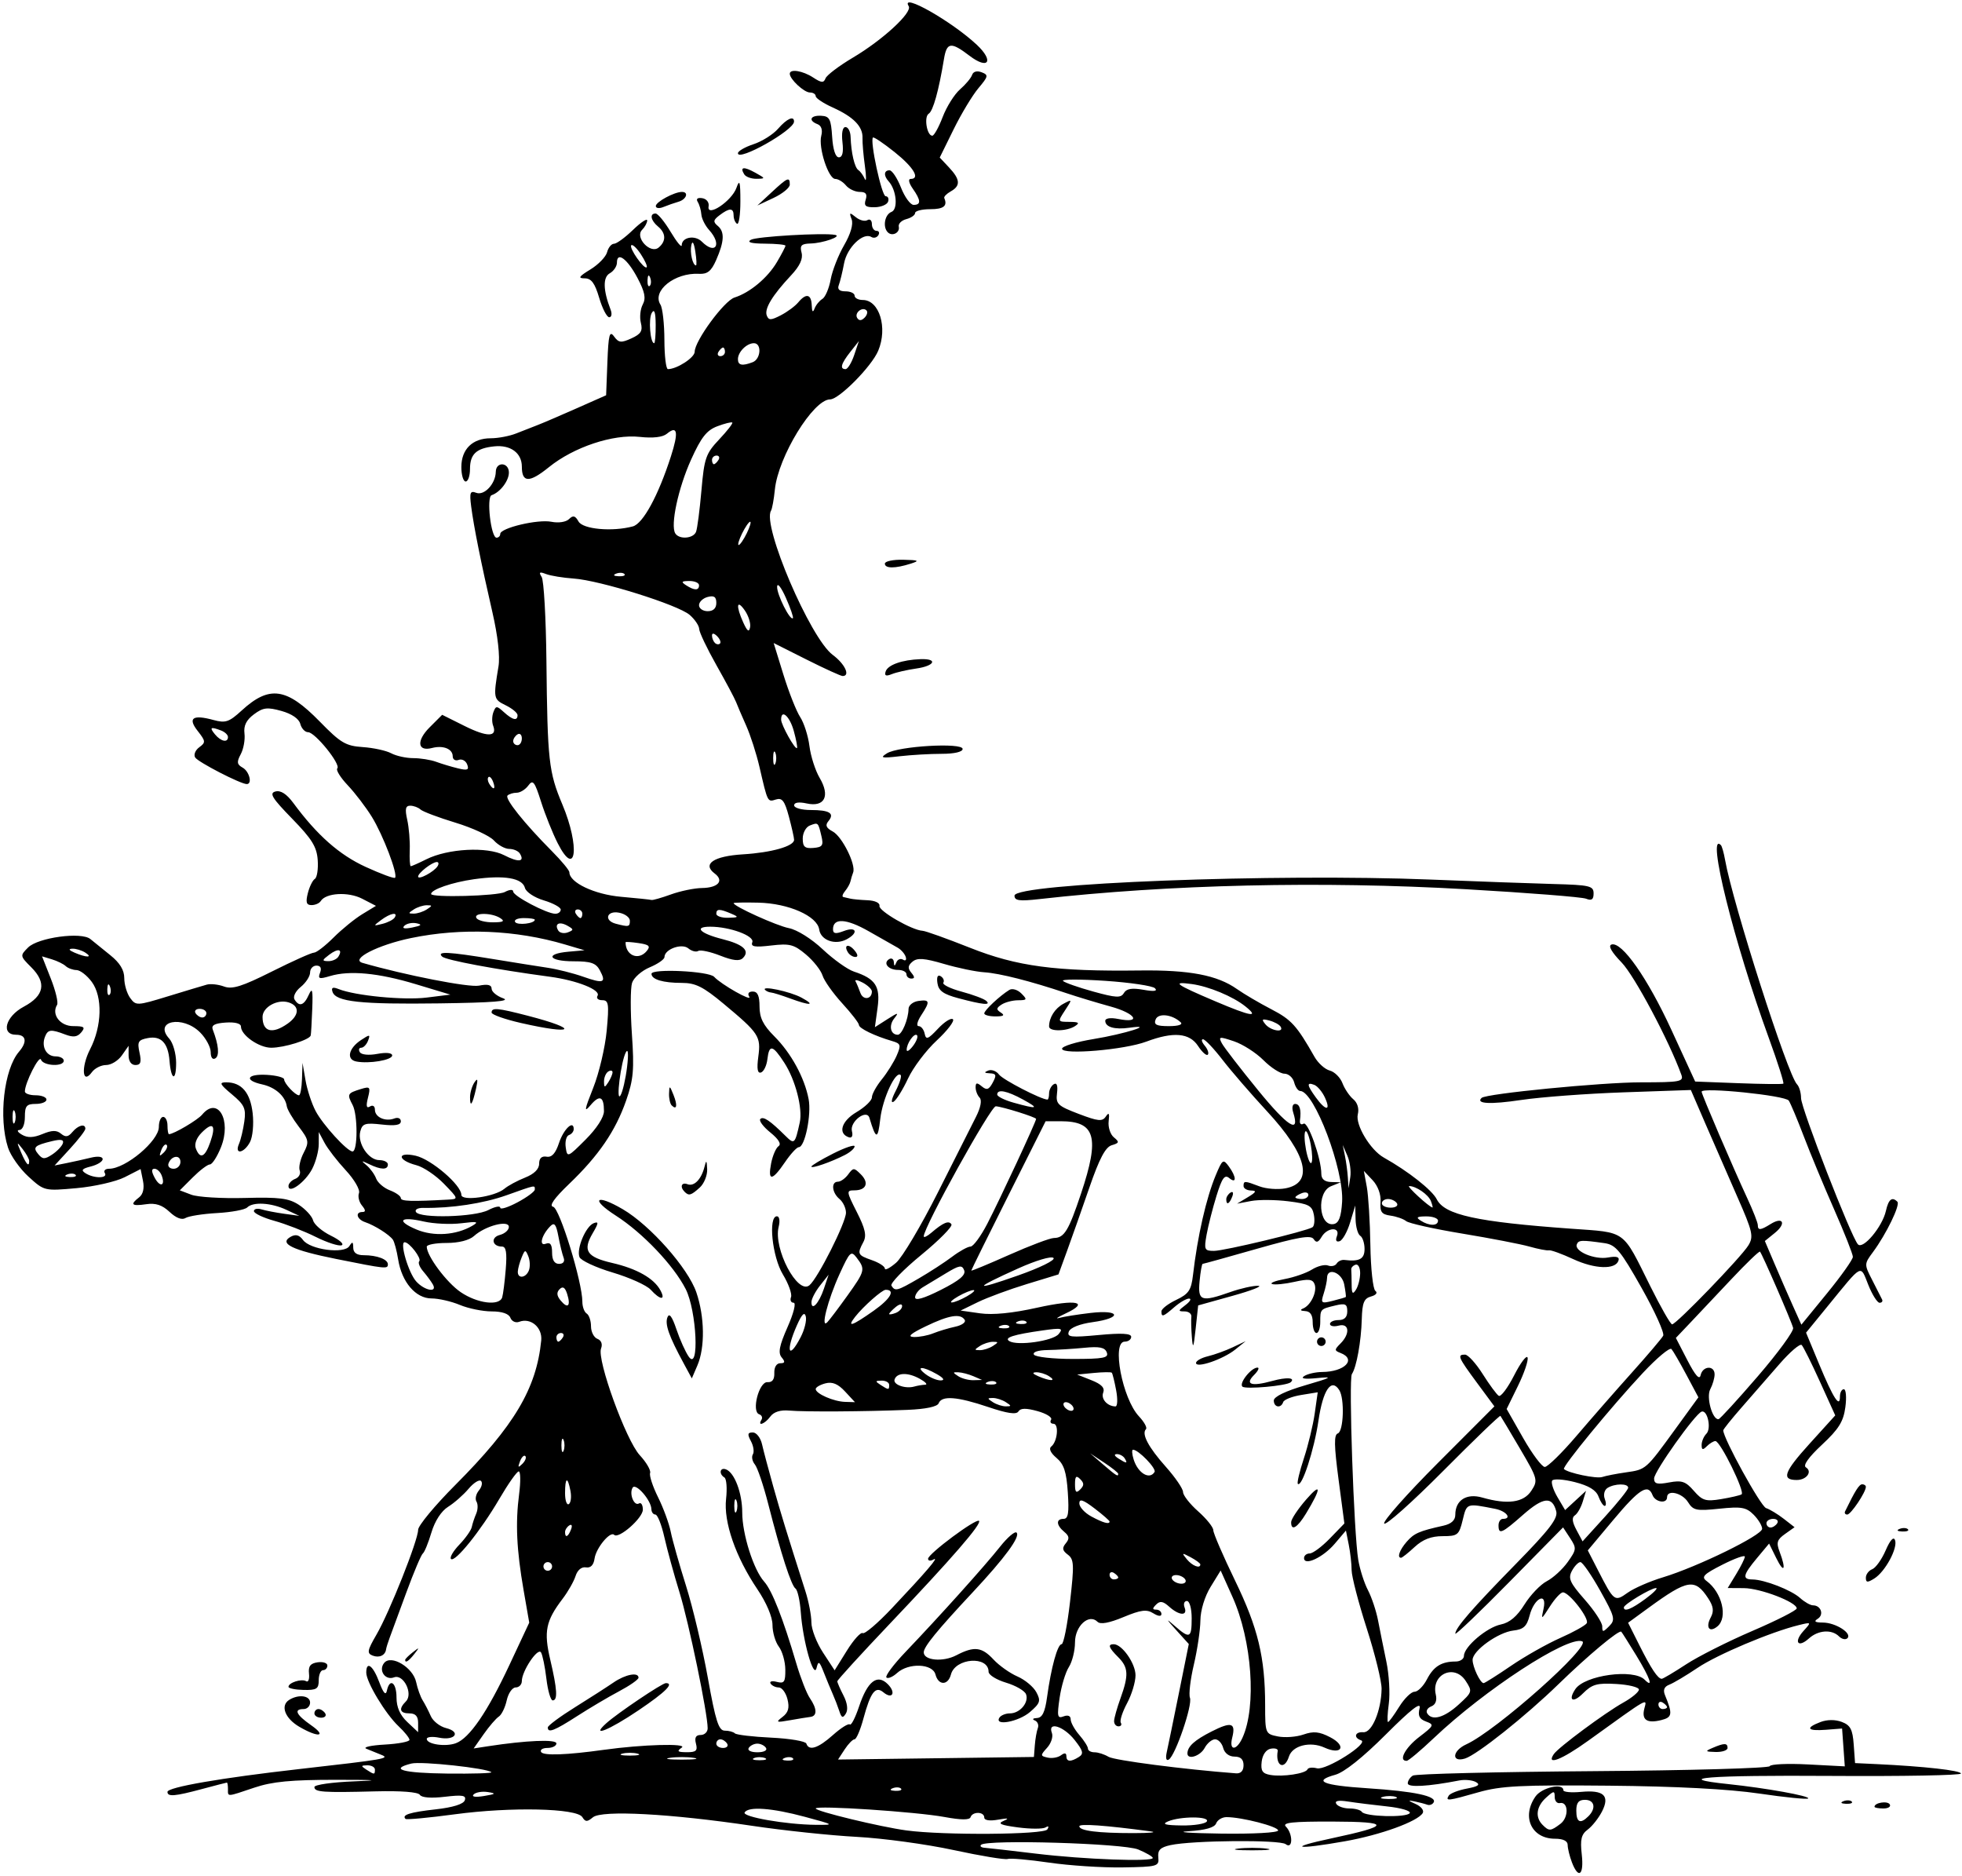 <?xml version="1.0" encoding="UTF-8" standalone="no"?>
<!-- Created with Inkscape (http://www.inkscape.org/) -->

<svg
   version="1.1"
   id="svg2"
   width="605.333"
   height="578.667"
   viewBox="0 0 605.333 578.667"
   sodipodi:docname="hero.svg"
   inkscape:version="1.2 (dc2aedaf03, 2022-05-15)"
   xmlns:inkscape="http://www.inkscape.org/namespaces/inkscape"
   xmlns:sodipodi="http://sodipodi.sourceforge.net/DTD/sodipodi-0.dtd"
   xmlns="http://www.w3.org/2000/svg"
   xmlns:svg="http://www.w3.org/2000/svg">
  <defs
     id="defs6" />
  <sodipodi:namedview
     id="namedview4"
     pagecolor="#ffffff"
     bordercolor="#666666"
     borderopacity="1.0"
     inkscape:showpageshadow="2"
     inkscape:pageopacity="0.0"
     inkscape:pagecheckerboard="0"
     inkscape:deskcolor="#d1d1d1"
     showgrid="false"
     inkscape:zoom="1.7315668"
     inkscape:cx="302.61611"
     inkscape:cy="289.6221"
     inkscape:window-width="1718"
     inkscape:window-height="1376"
     inkscape:window-x="1913"
     inkscape:window-y="0"
     inkscape:window-maximized="0"
     inkscape:current-layer="g8" />
  <g
     inkscape:groupmode="layer"
     inkscape:label="Image"
     id="g8">
    <path
       style="fill:#000000;stroke-width:1.333"
       d="m 484.97,574.448 c -0.715,-1.881 -1.3,-4.281 -1.3,-5.333 0,-1.227 -1.401,-1.913 -3.905,-1.913 -7.269,0 -10.4,-6.782 -6.02,-13.037 1.944,-2.776 8.591,-4.267 8.591,-1.928 0,0.569 2.452,0.801 5.449,0.516 7.037,-0.671 8.994,1.174 6.457,6.089 -1.048,2.031 -3.025,4.526 -4.393,5.543 -1.976,1.47 -2.352,3.043 -1.83,7.667 0.722,6.404 -1.009,7.764 -3.05,2.397 z m -3.517,-11.855 c 2.614,-1.981 2.461,-6.95 -0.196,-6.392 -0.873,0.183 -1.587,-0.66 -1.587,-1.873 0,-1.984 -0.269,-1.964 -2.667,0.207 -3.014,2.728 -3.434,6.033 -1.067,8.4 1.992,1.992 2.476,1.962 5.517,-0.342 z m 8.616,-2.325 c 2.454,-2.454 1.903,-5.067 -1.067,-5.067 -1.956,0 -2.667,0.889 -2.667,3.333 0,3.639 1.248,4.219 3.733,1.733 z m -166.4,14.302 c -6.233,-0.914 -11.986,-1.419 -12.783,-1.122 -0.798,0.296 -8.298,-0.942 -16.667,-2.751 -8.369,-1.81 -21.817,-3.641 -29.883,-4.07 -8.067,-0.429 -22.587,-1.963 -32.268,-3.408 -25.179,-3.76 -46.398,-4.898 -49.125,-2.634 -1.79,1.486 -2.33,1.477 -3.276,-0.053 -1.698,-2.748 -22.02,-3.197 -39.331,-0.869 -8.067,1.085 -14.917,1.725 -15.222,1.423 -1.25,-1.237 1.338,-2.058 9.288,-2.946 5.356,-0.598 8.608,-1.613 9.006,-2.81 0.502,-1.513 -0.69,-1.718 -6.187,-1.067 -4.204,0.498 -7.142,0.268 -7.679,-0.6 -0.536,-0.868 -5.785,-1.279 -13.704,-1.074 -16.304,0.422 -18.835,0.243 -18.835,-1.337 0,-0.707 5.55,-1.495 12.333,-1.753 8.508,-0.323 6.751,-0.469 -5.667,-0.473 -13.88,-0.004 -19.65,0.55 -25.209,2.419 -8.663,2.914 -8.125,2.885 -8.125,0.425 0,-1.1 -0.15,-1.993 -0.333,-1.984 -0.183,0.009 -3.633,0.902 -7.667,1.984 -8.437,2.265 -10.667,2.449 -10.667,0.881 0,-1.442 16.617,-4.319 40.667,-7.04 26.441,-2.992 28.114,-3.281 25.333,-4.378 -1.467,-0.579 -3.567,-1.434 -4.667,-1.9 -1.1,-0.467 1.45,-1.039 5.667,-1.272 4.217,-0.233 7.667,-0.889 7.667,-1.458 0,-0.569 -1.51,-2.453 -3.354,-4.186 -4.044,-3.799 -9.979,-13.643 -9.979,-16.551 0,-3.736 2.084,-2.222 3.995,2.904 1.27,3.405 2.024,4.255 2.366,2.667 0.865,-4.028 2.972,-2.539 2.972,2.101 0,3.006 1.074,5.443 3.333,7.566 l 3.333,3.132 v -2.899 c 0,-2.01 -0.818,-2.899 -2.667,-2.899 -3.007,0 -3.419,-1.381 -1.103,-3.697 2.329,-2.329 -0.734,-8.538 -3.658,-7.416 -2.73,1.047 -4.923,-2.192 -3.029,-4.474 2.175,-2.62 8.903,1.44 9.85,5.944 0.421,2.003 1.331,4.542 2.022,5.642 0.691,1.1 1.812,3.274 2.49,4.831 0.678,1.557 2.801,3.225 4.718,3.706 4.741,1.19 2.773,3.943 -2.119,2.964 -2.111,-0.422 -3.838,-0.253 -3.838,0.377 0,1.657 5.779,2.509 8.981,1.325 4.195,-1.552 9.733,-9.635 16.494,-24.076 l 6.142,-13.118 -1.742,-10.017 c -2.17,-12.479 -2.55,-20.659 -1.379,-29.658 0.501,-3.85 0.445,-6.989 -0.126,-6.974 -0.57,0.014 -3.254,3.817 -5.963,8.452 -5.773,9.875 -13.728,19.757 -14.934,18.551 -0.464,-0.464 0.707,-2.463 2.602,-4.441 1.895,-1.978 3.613,-4.42 3.817,-5.426 0.204,-1.006 0.815,-2.85 1.357,-4.098 0.542,-1.248 0.581,-2.925 0.087,-3.725 -0.495,-0.801 -0.162,-2.344 0.739,-3.429 0.901,-1.086 1.199,-2.409 0.662,-2.942 -0.537,-0.532 -2.272,0.565 -3.857,2.437 -1.584,1.873 -4.417,4.363 -6.296,5.533 -2.092,1.303 -4.086,4.374 -5.147,7.928 -0.953,3.19 -2.143,6.1 -2.645,6.467 -0.502,0.367 -2.789,5.767 -5.081,12 -2.293,6.233 -4.614,12.533 -5.158,14 -0.544,1.467 -1.041,3.067 -1.104,3.556 -0.242,1.867 -2.083,2.742 -4.124,1.959 -1.85,-0.71 -1.699,-1.547 1.171,-6.498 4.043,-6.973 12.837,-29.106 12.837,-32.306 0,-1.285 5.17,-7.52 11.489,-13.857 18.18,-18.23 25.021,-29.738 26.491,-44.559 0.399,-4.021 -3.257,-7.113 -6.801,-5.753 -1.07,0.411 -2.288,-0.143 -2.705,-1.231 -0.485,-1.264 -2.573,-1.978 -5.787,-1.978 -2.765,0 -7.182,-0.9 -9.815,-2 -2.633,-1.1 -6.562,-2 -8.733,-2 -4.879,0 -9.178,-5.016 -10.297,-12.017 -0.435,-2.722 -1.178,-5.482 -1.65,-6.133 -1.144,-1.577 -5.628,-4.405 -8.526,-5.378 -2.584,-0.868 -3.19,-3.139 -0.837,-3.139 1.04,0 0.994,-0.605 -0.149,-1.983 -0.905,-1.091 -1.324,-2.823 -0.93,-3.849 0.395,-1.029 -1.425,-4.174 -4.062,-7.017 -2.628,-2.833 -5.579,-6.651 -6.559,-8.485 l -1.781,-3.333 -0.008,3.733 c -0.004,2.053 -0.914,5.485 -2.022,7.627 -2.134,4.128 -7.319,7.89 -7.319,5.312 0,-0.782 0.934,-1.781 2.077,-2.219 1.142,-0.438 1.768,-1.601 1.391,-2.584 -0.377,-0.983 0.166,-3.428 1.207,-5.434 1.748,-3.369 1.631,-3.99 -1.521,-8.123 -1.877,-2.461 -3.531,-5.278 -3.675,-6.259 -0.457,-3.113 -3.535,-5.854 -7.57,-6.74 -5.741,-1.261 -4.76,-3.3 1.419,-2.949 2.93,0.167 5.33,0.796 5.333,1.398 0.008,1.245 3.424,4.905 4.578,4.905 0.419,0 0.837,-2.25 0.929,-5 l 0.167,-5 0.915,5.333 c 0.503,2.933 1.91,7.22 3.128,9.525 2.25,4.263 9.76,12.48 11.393,12.468 1.617,-0.012 1.636,-11.255 0.024,-14.324 -1.779,-3.386 -1.646,-3.639 2.592,-4.943 2.789,-0.858 2.973,-0.624 2.139,2.7 -0.646,2.573 -0.466,3.362 0.615,2.694 0.88,-0.544 1.528,-0.124 1.528,0.992 0,2.319 3.22,3.77 6,2.704 1.114,-0.427 2,-0.036 2,0.882 0,1.162 -1.742,1.453 -5.891,0.985 -5.15,-0.58 -5.982,-0.313 -6.621,2.13 -0.951,3.637 2.511,8.854 5.876,8.854 1.45,0 2.636,0.6 2.636,1.333 0,1.721 -2.095,1.694 -5.754,-0.074 -2.475,-1.196 -2.6,-1.146 -0.83,0.333 1.145,0.957 2.48,2.799 2.966,4.094 0.486,1.294 2.399,2.929 4.251,3.634 1.852,0.704 3.368,1.783 3.368,2.396 0,0.99 3.243,1.093 14.595,0.464 3.24,-0.179 3.231,-0.212 -1.3,-4.887 -2.509,-2.588 -6.336,-5.166 -8.504,-5.728 -5.9,-1.529 -6.089,-4.244 -0.203,-2.917 4.78,1.078 14.079,9.04 14.079,12.055 0,2.082 10.334,0.621 13.299,-1.881 1.119,-0.944 3.985,-2.489 6.368,-3.432 2.792,-1.105 4.333,-2.627 4.333,-4.278 0,-1.69 0.784,-2.43 2.302,-2.172 1.601,0.272 2.765,-1.011 3.823,-4.216 1.422,-4.308 4.542,-7.249 4.542,-4.281 0,0.733 -0.659,1.553 -1.464,1.821 -0.805,0.268 -1.255,1.968 -1,3.778 0.454,3.217 0.59,3.164 6.131,-2.377 3.429,-3.429 5.667,-6.895 5.667,-8.778 0,-4.563 -1.343,-5.158 -4.142,-1.832 -2.049,2.435 -1.908,1.515 0.817,-5.326 1.812,-4.548 3.687,-12.498 4.167,-17.667 0.772,-8.303 0.609,-9.397 -1.397,-9.397 -1.249,0 -1.892,-0.613 -1.429,-1.361 1.103,-1.785 -6.304,-4.747 -14.684,-5.871 -16.764,-2.249 -32.111,-5.12 -33.267,-6.224 -1.759,-1.681 1.826,-1.509 15.588,0.747 6.41,1.051 14.072,2.271 17.026,2.712 2.954,0.441 7.853,1.677 10.887,2.747 6.344,2.238 7.231,1.9 5.161,-1.968 -1.202,-2.246 -2.762,-2.781 -8.108,-2.781 -7.712,0 -8.971,-2.296 -1.62,-2.953 l 5,-0.447 -6,-1.778 c -15.196,-4.504 -31.967,-5.206 -47.524,-1.989 -10.224,2.114 -18.861,6.533 -14.966,7.657 13.176,3.801 32.831,7.642 35.934,7.022 2.679,-0.536 3.889,-0.246 3.889,0.931 0,0.94 1.599,2.275 3.553,2.967 2.525,0.893 -3.167,1.349 -19.667,1.572 -24.331,0.33 -31.946,-0.493 -32.969,-3.562 -0.447,-1.341 0.072,-1.572 1.9,-0.847 5.177,2.054 20.101,3.492 27.155,2.617 l 7.306,-0.907 -10.639,-3.211 c -11.576,-3.494 -20.451,-4.332 -26.525,-2.507 -3.32,0.998 -3.763,0.848 -3.042,-1.032 0.548,-1.429 0.158,-2.2 -1.114,-2.2 -1.077,0 -1.958,0.954 -1.958,2.12 0,1.166 -1.295,3.169 -2.879,4.451 -1.62,1.312 -2.46,3.009 -1.921,3.88 1.453,2.351 2.916,1.869 4.401,-1.451 1.074,-2.402 1.286,-1.538 1.065,4.333 -0.152,4.033 -0.364,7.725 -0.471,8.203 -0.3,1.344 -8.174,3.797 -12.189,3.797 -3.78,0 -9.338,-3.888 -9.338,-6.531 0,-0.947 -1.833,-1.429 -4.704,-1.235 -3.385,0.228 -4.505,0.835 -3.994,2.166 1.823,4.751 2.123,8.054 0.806,8.868 -0.859,0.531 -1.441,-0.244 -1.441,-1.915 0,-1.543 -1.473,-4.279 -3.273,-6.079 -5.388,-5.388 -14.479,-3.558 -9.525,1.916 1.173,1.296 2.131,4.655 2.131,7.472 0,5.885 -1.566,5.391 -2.041,-0.644 -0.433,-5.502 -2.613,-7.777 -6.703,-6.995 -2.959,0.566 -3.286,1.139 -2.552,4.48 0.65,2.958 0.361,3.831 -1.264,3.831 -1.287,0 -2.106,-1.152 -2.106,-2.963 v -2.963 l -2.076,2.963 c -1.142,1.63 -3.325,2.963 -4.853,2.963 -1.528,0 -3.497,0.984 -4.377,2.187 -2.988,4.087 -3.43,-1.492 -0.56,-7.073 3.66,-7.117 3.887,-16.148 0.523,-20.739 -1.461,-1.994 -3.587,-3.644 -4.724,-3.667 -1.137,-0.023 -2.637,-0.574 -3.333,-1.225 -0.697,-0.651 -2.625,-1.594 -4.285,-2.096 l -3.018,-0.912 2.704,6.859 c 1.487,3.773 2.357,7.421 1.932,8.108 -1.819,2.944 0.929,6.558 4.987,6.558 3.402,0 3.81,0.318 2.474,1.928 -1.189,1.433 -2.451,1.604 -4.917,0.667 -4.486,-1.706 -5.395,-1.599 -6.292,0.739 -1.164,3.033 0.464,6 3.291,6 1.388,0 2.524,0.6 2.524,1.333 0,1.938 -6.337,1.638 -7.032,-0.333 -0.544,-1.544 -4.968,7.209 -4.968,9.829 0,0.644 1.5,1.171 3.333,1.171 1.833,0 3.333,0.6 3.333,1.333 0,0.733 -1.5,1.333 -3.333,1.333 -2.815,0 -3.333,0.622 -3.333,4 0,2.289 -0.713,4.017 -1.667,4.041 -0.917,0.022 -0.573,0.677 0.765,1.454 1.747,1.016 3.531,0.959 6.335,-0.203 2.918,-1.209 4.363,-1.235 5.725,-0.105 1.385,1.15 2.223,1.029 3.495,-0.504 1.768,-2.13 4.018,-2.701 4.007,-1.016 -0.004,0.55 -2.14,3.323 -4.748,6.163 l -4.742,5.163 3.748,-0.749 c 2.062,-0.412 5.398,-1.155 7.415,-1.652 2.172,-0.535 3.667,-0.355 3.667,0.441 0,0.739 -1.619,1.751 -3.597,2.247 -2.821,0.708 -3.181,1.166 -1.667,2.124 2.603,1.647 6.96,1.594 5.93,-0.071 -0.453,-0.733 0.132,-1.333 1.302,-1.333 5.119,-2e-5 15.365,-8.602 15.365,-12.899 0,-1.706 0.6,-3.101 1.333,-3.101 0.733,0 1.333,1.2 1.333,2.667 0,1.467 0.208,2.667 0.462,2.667 1.449,0 8.841,-4.357 10.228,-6.028 4.823,-5.811 9.157,1.691 5.81,10.056 -1.167,2.918 -2.704,5.305 -3.414,5.305 -0.71,0 -3.089,1.798 -5.287,3.996 l -3.996,3.996 3.546,1.348 c 1.95,0.741 9.368,1.193 16.484,1.004 10.733,-0.285 13.581,0.077 16.713,2.125 2.076,1.358 4.05,3.519 4.385,4.803 0.336,1.283 2.813,3.404 5.506,4.713 2.693,1.309 4.168,2.64 3.278,2.959 -0.89,0.319 -4.49,-0.852 -8,-2.602 -3.51,-1.75 -9.232,-3.971 -12.716,-4.935 -3.483,-0.964 -6.333,-2.315 -6.333,-3.003 0,-0.687 1.05,-0.931 2.333,-0.541 1.283,0.39 4.433,0.999 7,1.354 l 4.667,0.646 -4,-1.871 c -4.687,-2.193 -10.267,-2.524 -12.074,-0.717 -0.701,0.701 -4.875,1.476 -9.277,1.722 -4.401,0.246 -8.792,0.936 -9.758,1.532 -1.112,0.687 -2.913,-0.003 -4.915,-1.884 -2.284,-2.146 -4.289,-2.803 -7.235,-2.371 -4.494,0.66 -5.053,0.109 -2.157,-2.126 1.221,-0.942 1.652,-2.795 1.187,-5.099 l -0.73,-3.619 -4.893,2.496 c -2.691,1.373 -9.375,2.899 -14.854,3.391 -9.931,0.892 -9.975,0.882 -14.834,-3.544 -2.68,-2.441 -5.53,-6.478 -6.333,-8.971 -2.958,-9.183 -1.235,-24.191 3.396,-29.573 2.596,-3.017 2.234,-5.228 -0.855,-5.228 -4.851,0 -3.329,-5.643 2.337,-8.667 6.329,-3.378 7.084,-7.367 2.301,-12.15 -3.492,-3.492 -3.505,-3.575 -0.979,-6.102 3.08,-3.08 16.449,-4.895 19.212,-2.608 0.988,0.818 3.746,3.049 6.129,4.958 2.976,2.384 4.333,4.608 4.333,7.099 0,1.995 0.821,4.75 1.825,6.122 1.776,2.428 2.09,2.414 11.667,-0.519 5.413,-1.658 10.805,-3.279 11.982,-3.603 1.177,-0.323 3.57,-0.059 5.317,0.587 2.528,0.935 5.545,-0.012 14.772,-4.638 6.377,-3.197 12.214,-5.813 12.972,-5.813 0.757,0 3.468,-2.091 6.025,-4.648 2.556,-2.556 6.548,-5.804 8.871,-7.216 l 4.224,-2.569 -4.258,-2.202 c -4.286,-2.216 -11.215,-1.817 -12.793,0.737 -0.418,0.677 -1.69,1.231 -2.826,1.231 -1.586,0 -1.853,-0.849 -1.149,-3.653 0.504,-2.009 1.478,-4 2.163,-4.423 0.685,-0.424 1.088,-3.036 0.894,-5.806 -0.286,-4.092 -1.768,-6.489 -7.903,-12.785 -6.212,-6.374 -7.122,-7.861 -5.133,-8.381 1.611,-0.421 3.448,0.761 5.502,3.541 7.366,9.973 14.185,15.997 22.331,19.728 4.681,2.144 8.758,3.652 9.06,3.35 0.965,-0.965 -3.694,-13.196 -7.166,-18.809 -1.846,-2.985 -5.195,-7.369 -7.442,-9.741 -2.246,-2.372 -3.692,-4.706 -3.211,-5.187 1.194,-1.194 -6.854,-11.167 -9.012,-11.167 -0.953,0 -2.034,-1.153 -2.402,-2.562 -0.416,-1.589 -2.626,-3.106 -5.822,-3.996 -4.383,-1.219 -5.65,-1.063 -8.486,1.046 -2.353,1.75 -3.21,3.492 -2.914,5.923 0.231,1.894 -0.288,4.764 -1.152,6.379 -1.291,2.413 -1.188,3.149 0.581,4.139 2.075,1.161 3.062,5.072 1.28,5.072 -1.901,0 -15.033,-6.767 -15.922,-8.205 -0.521,-0.843 0.046,-2.259 1.26,-3.147 2.033,-1.486 1.996,-1.882 -0.47,-5.017 -3.169,-4.029 -1.551,-5.15 4.888,-3.39 3.678,1.006 4.787,0.631 8.667,-2.926 8.555,-7.845 13.854,-7.089 24.136,3.441 6.395,6.55 7.963,7.479 13.22,7.834 3.28,0.221 7.229,1.079 8.774,1.906 1.546,0.827 4.61,1.504 6.811,1.504 2.2,0 5.39,0.512 7.088,1.138 1.698,0.626 4.721,1.533 6.718,2.016 2.949,0.713 3.48,0.485 2.828,-1.215 -0.442,-1.151 -1.626,-1.777 -2.631,-1.392 -1.005,0.386 -1.828,-0.116 -1.828,-1.114 0,-2.284 -2.939,-3.462 -6.388,-2.56 -4.492,1.175 -4.885,-2.217 -0.738,-6.364 l 3.874,-3.874 6.923,3.45 c 7.005,3.491 10.166,3.444 8.795,-0.129 -0.413,-1.077 -0.374,-2.939 0.086,-4.139 0.775,-2.02 1.016,-2.02 3.248,0 2.717,2.459 4.201,2.784 4.201,0.921 0,-0.693 -1.65,-2.064 -3.667,-3.046 -3.779,-1.84 -3.842,-2.179 -2.21,-11.985 0.509,-3.06 -0.205,-9.438 -1.868,-16.667 -3.532,-15.359 -5.774,-26.537 -6.565,-32.722 -0.543,-4.254 -0.307,-4.884 1.565,-4.166 2.489,0.955 5.967,-2.785 6.035,-6.488 0.058,-3.204 4.042,-2.969 4.042,0.238 0,2.56 -2.708,6.109 -5.329,6.983 -1.658,0.553 -0.212,13.113 1.51,13.113 0.634,0 1.152,-0.522 1.152,-1.16 0,-1.84 11.584,-4.59 15.792,-3.748 2.189,0.438 4.507,0.083 5.43,-0.831 1.252,-1.239 1.904,-1.074 2.927,0.739 1.355,2.402 10.405,3.221 16.759,1.517 3.143,-0.843 7.854,-9.505 11.749,-21.603 2.417,-7.506 2.022,-9.69 -1.258,-6.968 -1.28,1.063 -4.289,1.408 -8.366,0.96 -8.228,-0.904 -20.365,3.143 -28.026,9.345 -6.026,4.879 -8.341,4.832 -8.341,-0.167 0,-4.21 -3.484,-6.775 -8.5,-6.259 -5.555,0.572 -7.5,2.388 -7.5,7.004 0,2.11 -0.6,3.837 -1.333,3.837 -0.733,0 -1.333,-2.007 -1.333,-4.46 0,-5.5 3.437,-8.873 9.042,-8.873 2.291,0 5.844,-0.675 7.895,-1.499 2.051,-0.825 4.929,-1.951 6.396,-2.503 1.467,-0.552 6.867,-2.863 12,-5.136 l 9.333,-4.132 0.393,-10.205 c 0.328,-8.532 0.665,-9.833 2.054,-7.933 1.431,1.957 2.175,2.039 5.356,0.589 2.948,-1.343 3.536,-2.311 2.914,-4.793 -0.429,-1.71 -0.167,-4.255 0.582,-5.655 1.039,-1.942 0.652,-3.887 -1.634,-8.209 -3.105,-5.869 -6.33,-8.264 -6.33,-4.702 0,1.125 -0.99,2.599 -2.2,3.276 -2.174,1.216 -2.085,5.2 0.25,11.234 0.496,1.283 0.305,2.333 -0.426,2.333 -0.731,0 -2.126,-2.7 -3.1,-6 -1.346,-4.557 -2.423,-6.001 -4.481,-6.005 -2.15,-0.004 -1.786,-0.568 1.767,-2.734 2.462,-1.501 4.782,-3.899 5.156,-5.328 0.374,-1.43 1.331,-2.6 2.128,-2.6 0.796,0 3.426,-1.918 5.844,-4.262 2.418,-2.344 4.397,-3.664 4.397,-2.933 0,0.731 -0.706,2.034 -1.568,2.897 -2.332,2.332 2.563,7.572 5.104,5.464 2.357,-1.956 2.279,-4.439 -0.202,-6.499 -2.25,-1.867 -2.645,-4 -0.742,-4 0.692,0 2.786,2.55 4.654,5.667 1.868,3.117 3.402,4.981 3.409,4.143 0.021,-2.528 4.074,-3.272 6.207,-1.139 4.223,4.223 6.307,0.9 2.248,-3.585 -1.223,-1.352 -2.302,-3.51 -2.396,-4.795 -0.095,-1.286 -0.597,-3.024 -1.115,-3.863 -0.593,-0.96 -0.075,-1.39 1.396,-1.158 1.32,0.208 2.172,1.304 1.955,2.517 -0.638,3.566 7.138,-1.605 8.593,-5.715 0.977,-2.759 1.207,-1.971 1.212,4.165 0.004,4.163 -0.464,7.277 -1.04,6.921 -0.576,-0.356 -1.048,-1.512 -1.048,-2.569 0,-2.366 -1.282,-2.382 -4.348,-0.054 -1.938,1.471 -2.035,2.042 -0.555,3.271 2.188,1.816 2.047,4.804 -0.498,10.588 -1.492,3.391 -2.693,4.35 -5.266,4.206 -7.492,-0.419 -14.597,5.258 -11.904,9.511 0.658,1.04 1.206,5.941 1.217,10.891 0.011,4.95 0.501,9 1.088,9 2.769,0 8.246,-3.551 8.255,-5.351 0.017,-3.373 9.08,-15.719 12.286,-16.736 4.759,-1.51 10.222,-6.072 13.086,-10.927 1.451,-2.459 2.638,-4.737 2.638,-5.061 0,-0.325 -2.85,-0.609 -6.333,-0.631 -4.238,-0.027 -5.672,-0.423 -4.333,-1.196 1.757,-1.015 22.462,-2.217 26,-1.509 2.23,0.446 -3.759,2.552 -7.542,2.652 -2.905,0.077 -3.412,0.589 -2.822,2.847 0.491,1.878 -0.543,4.102 -3.257,7 -5.773,6.165 -8.275,10.302 -7.482,12.367 0.584,1.522 1.282,1.511 4.33,-0.065 1.999,-1.034 4.414,-2.819 5.367,-3.967 2.444,-2.945 4.055,-2.593 4.178,0.912 0.07,1.999 0.358,2.332 0.862,1 0.416,-1.1 1.501,-2.442 2.409,-2.981 0.909,-0.54 2.066,-3.24 2.57,-6 0.505,-2.76 2.372,-7.523 4.149,-10.584 2.019,-3.479 2.889,-6.478 2.318,-8 -0.795,-2.119 -0.629,-2.204 1.278,-0.653 1.205,0.98 2.818,1.394 3.583,0.921 0.765,-0.473 1.392,0.075 1.392,1.219 0,1.143 0.635,2.079 1.412,2.079 0.777,0 1.035,0.61 0.575,1.355 -0.461,0.745 -1.422,0.994 -2.137,0.552 -2.535,-1.567 -7.514,3.224 -8.431,8.112 -0.499,2.66 -1.236,5.695 -1.639,6.742 -0.491,1.28 0.191,1.905 2.078,1.905 1.545,0 2.809,0.6 2.809,1.333 0,0.733 1.127,1.333 2.503,1.333 5.134,0 7.749,8.552 4.785,15.648 -2.022,4.838 -12.088,15.019 -14.85,15.019 -5.204,0 -16.034,17.692 -17.044,27.842 -0.298,2.996 -0.832,5.917 -1.187,6.491 -2.796,4.525 12.123,39.366 19.049,44.487 3.746,2.769 5.501,6.513 3.053,6.513 -0.564,0 -5.583,-2.29 -11.155,-5.089 l -10.129,-5.089 3.018,9.78 c 1.66,5.379 3.983,11.253 5.162,13.054 1.18,1.8 2.466,5.832 2.859,8.959 0.393,3.127 1.815,7.551 3.16,9.83 3.293,5.581 1.515,9.074 -4.002,7.863 -2.421,-0.532 -3.888,-0.311 -3.888,0.585 0,0.792 2.3,1.439 5.111,1.439 5.854,0 7.473,1.023 5.458,3.451 -1.039,1.252 -0.687,2.082 1.347,3.171 2.892,1.548 7.219,10.235 6.295,12.641 -0.296,0.772 -0.666,2.004 -0.822,2.737 -0.156,0.733 -0.906,2.083 -1.666,3 -0.761,0.917 -1.01,1.742 -0.553,1.833 0.456,0.092 1.43,0.317 2.163,0.5 0.733,0.183 3.133,0.408 5.333,0.5 2.312,0.096 3.859,0.833 3.667,1.745 -0.325,1.539 10.042,7.52 13.307,7.677 0.902,0.043 7.502,2.407 14.667,5.252 14.428,5.729 26.334,7.319 52.36,6.99 15.32,-0.193 23.878,1.441 29.95,5.72 2.173,1.531 6.957,4.343 10.631,6.248 6.178,3.204 7.827,5.023 13.325,14.699 1.093,1.923 3.204,3.815 4.691,4.204 1.487,0.389 3.249,2.14 3.914,3.891 0.666,1.751 2.167,3.978 3.337,4.948 1.29,1.071 1.842,2.897 1.403,4.645 -0.814,3.242 3.857,11.023 8.017,13.356 7.555,4.236 14.918,10.035 16.344,12.874 2.417,4.81 12.272,6.967 41.414,9.065 17.271,1.243 15.694,0.098 24.473,17.759 3.209,6.456 6.231,11.743 6.716,11.75 1.275,0.016 21.361,-20.777 23.541,-24.369 1.661,-2.738 1.327,-4.201 -3.428,-14.993 -2.898,-6.578 -7.307,-16.678 -9.798,-22.444 l -4.529,-10.485 -20.667,0.717 c -11.367,0.394 -25.622,1.457 -31.679,2.361 -9.566,1.428 -14.121,1.189 -12.21,-0.64 1.37,-1.311 37.084,-4.802 49.125,-4.802 12.144,0 13.271,-0.21 12.502,-2.333 -3.808,-10.519 -14.467,-30.549 -18.423,-34.622 -3.113,-3.206 -4.233,-5.183 -3.14,-5.547 3.15,-1.05 11.115,10.285 18.491,26.319 l 7.333,15.939 13.333,0.509 c 7.333,0.28 13.572,0.346 13.864,0.147 0.292,-0.199 -1.716,-6.523 -4.462,-14.053 -10.765,-29.525 -19.362,-64.096 -14.806,-59.54 0.328,0.328 0.91,2.378 1.295,4.556 2.369,13.426 19.328,66.343 22.187,69.226 0.691,0.697 1.256,2.615 1.256,4.263 0,3.116 15.443,42.817 17.547,45.11 1.569,1.709 7.537,-5.416 8.632,-10.306 0.807,-3.605 1.899,-4.478 3.542,-2.835 0.953,0.953 -3.408,9.951 -7.511,15.502 -2.75,3.719 -2.752,3.787 -0.227,8.708 1.399,2.727 2.761,5.409 3.026,5.959 0.265,0.55 -0.088,1 -0.785,1 -0.697,0 -2.266,-2.495 -3.486,-5.545 -2.519,-6.295 -1.602,-6.774 -12.434,6.488 l -6.76,8.276 4.04,9.724 c 4.346,10.461 6.416,13.685 6.416,9.991 0,-1.247 0.543,-2.267 1.206,-2.267 0.664,0 0.872,2.495 0.463,5.544 -0.596,4.442 -2.03,6.744 -7.218,11.581 -4.119,3.84 -5.923,6.378 -4.959,6.973 2.102,1.299 0.217,3.902 -2.826,3.902 -4.811,0 -3.941,-2.462 3.944,-11.164 l 7.939,-8.76 -4.707,-10.371 c -2.589,-5.704 -5.127,-10.806 -5.64,-11.337 -0.513,-0.531 -3.619,2.128 -6.901,5.909 -3.282,3.781 -8.518,9.785 -11.635,13.343 -3.117,3.558 -5.667,6.739 -5.667,7.069 0,2.484 11.528,23.413 13.206,23.976 1.17,0.392 3.627,1.881 5.461,3.308 l 3.333,2.594 -2.951,2.092 c -2.456,1.741 -2.736,2.659 -1.667,5.47 2.097,5.515 1.403,6.901 -1.007,2.01 l -2.231,-4.529 -3.739,4.478 c -4.34,5.199 -4.633,6.572 -1.405,6.599 3.702,0.032 11.987,3.254 14.715,5.722 1.372,1.242 3.163,2.258 3.978,2.258 2.43,0 3.459,2.874 1.478,4.129 -1.326,0.84 -0.888,1.17 1.574,1.184 3.925,0.024 9.078,3.309 7.564,4.823 -0.561,0.561 -1.73,0.31 -2.598,-0.558 -2.24,-2.24 -6.42,-1.953 -9.281,0.636 -3.37,3.05 -4.778,1.117 -1.68,-2.306 2.499,-2.761 2.492,-2.77 -1.453,-1.808 -8.556,2.088 -25.133,9.085 -31.207,13.172 -3.517,2.367 -7.438,4.703 -8.714,5.193 -1.581,0.607 -2.015,1.63 -1.364,3.212 2.42,5.876 2.275,6.866 -1.131,7.72 -4.438,1.114 -6.142,-0.059 -5.218,-3.592 0.849,-3.246 1.615,-3.687 -17.317,9.952 -8.161,5.879 -13.089,7.801 -10.638,4.148 1.386,-2.066 15.841,-12.783 21.454,-15.907 2.636,-1.467 4.802,-3.267 4.814,-4 0.012,-0.733 -3.124,-1.515 -6.969,-1.736 -5.984,-0.345 -7.473,0.079 -10.333,2.939 -3.059,3.059 -4.646,2.144 -2.322,-1.337 2.888,-4.324 17.925,-6.387 21.38,-2.933 2.841,2.841 1.706,-0.465 -2.559,-7.453 -2.288,-3.748 -4.372,-7.049 -4.633,-7.336 -0.647,-0.713 -10.296,7.342 -19.368,16.169 -10.122,9.849 -25.162,21.814 -28.84,22.944 -4.281,1.315 -3.958,-2.394 0.381,-4.371 9.275,-4.226 38.944,-30.616 35.743,-31.793 -4.564,-1.678 -30.064,14.965 -45.778,29.878 -4.041,3.835 -7.796,6.985 -8.347,7 -2.651,0.074 -0.483,-4.05 3.875,-7.374 4.561,-3.479 4.697,-3.784 2.104,-4.744 -2.083,-0.77 -2.58,-1.791 -2.001,-4.107 0.537,-2.146 -2.63,0.317 -10.434,8.117 -7.072,7.069 -12.816,11.644 -15.575,12.405 -7.075,1.954 -3.933,3.264 9.983,4.165 14.352,0.929 21.405,2.426 20.381,4.327 -0.367,0.681 -1.267,1.014 -2,0.742 -0.733,-0.273 -2.533,-0.74 -4,-1.038 -2.055,-0.418 -1.959,-0.23 0.419,0.818 1.713,0.755 2.686,2.007 2.186,2.815 -1.609,2.604 -13.032,6.743 -23.939,8.675 -15.218,2.695 -18.189,2.092 -4.282,-0.87 18.499,-3.94 18.581,-5.151 0.349,-5.197 -12.393,-0.032 -15.578,0.315 -14.333,1.559 2.226,2.226 2.165,7.172 -0.067,5.413 -1.79,-1.411 -28.814,-1.185 -35.561,0.297 -3.131,0.688 -3.972,1.54 -3.739,3.789 0.286,2.763 -0.24,2.91 -11.033,3.083 -6.233,0.1 -16.433,-0.566 -22.667,-1.479 z m 32,-1.437 c 0,-0.404 -2.023,-1.58 -4.495,-2.613 -4.549,-1.901 -46.781,-3.155 -48.496,-1.44 -0.433,0.433 0.063,0.844 1.102,0.913 1.039,0.069 8.189,0.885 15.889,1.814 14.789,1.784 36,2.565 36,1.326 z m -32.539,-8.805 c 0.58,-0.938 0.367,-1.178 -0.544,-0.615 -0.823,0.508 -4.649,0.506 -8.504,-0.005 -5.453,-0.723 -6.424,-1.178 -4.377,-2.048 1.809,-0.769 1.277,-0.878 -1.702,-0.349 -2.688,0.477 -4.333,0.223 -4.333,-0.67 0,-1.822 -3.624,-1.899 -4.227,-0.09 -0.302,0.906 -2.94,0.888 -8.029,-0.052 -8.726,-1.613 -39.744,-3.667 -39.744,-2.632 0,0.865 19.912,5.681 28,6.773 11.464,1.548 42.449,1.327 43.461,-0.31 z m 31.873,0.604 c -13.989,-1.875 -22,-2.45 -22,-1.579 0,1.394 5.683,2.115 16.667,2.115 5.133,0 7.533,-0.241 5.333,-0.536 z m 39.333,-0.287 c 0,-1.215 -11.218,-4.11 -15.923,-4.11 -1.352,0 -2.792,0.869 -3.2,1.931 -0.496,1.293 -3.298,2.091 -8.476,2.415 -4.254,0.266 0.215,0.597 9.932,0.735 10.008,0.143 17.667,-0.278 17.667,-0.971 z m -146,-4.2 c -10.165,-2.74 -17.414,-3.271 -18.594,-1.361 -0.847,1.37 12.799,3.752 21.928,3.827 5.886,0.049 5.823,10e-4 -3.333,-2.466 z m 124,1.423 c 1.01,-1.634 -8.197,-1.634 -12,0 -1.964,0.844 -0.842,1.171 4.255,1.24 3.807,0.052 7.292,-0.506 7.745,-1.24 z m 62.608,-2.572 c 0.419,-0.678 -2.697,-1.601 -6.923,-2.053 -4.227,-0.452 -9.694,-1.134 -12.149,-1.517 -2.963,-0.462 -4.17,-0.219 -3.588,0.723 0.482,0.78 2.306,1.418 4.053,1.418 1.747,0 3.465,0.467 3.818,1.039 0.931,1.507 13.889,1.848 14.79,0.389 z m -284.428,-6.491 c -1.735,-0.273 -3.703,0.054 -4.375,0.725 -0.74,0.74 0.504,0.935 3.154,0.496 3.703,-0.614 3.89,-0.802 1.221,-1.221 z m 280.179,1.522 c -0.903,-0.365 -2.703,-0.387 -4,-0.05 -1.297,0.338 -0.559,0.637 1.641,0.664 2.2,0.027 3.261,-0.249 2.359,-0.615 z m -152.72,-2.598 c -0.443,-0.443 -1.593,-0.49 -2.556,-0.105 -1.064,0.426 -0.748,0.742 0.806,0.806 1.406,0.058 2.193,-0.257 1.75,-0.7 z m 125.425,-5.931 c 0.218,-0.539 1.525,-0.685 2.904,-0.325 2.806,0.734 16.226,-7.763 13.629,-8.628 -2.435,-0.812 -1.903,-2.705 0.702,-2.495 2.621,0.211 5.505,-6.632 5.625,-13.349 0.041,-2.31 -2.019,-10.71 -4.579,-18.667 -2.56,-7.956 -4.66,-16.041 -4.667,-17.966 -0.007,-1.925 -0.406,-5.464 -0.886,-7.864 l -0.873,-4.364 -3.46,4.075 c -3.584,4.22 -9.46,6.96 -9.46,4.411 0,-0.783 0.782,-1.423 1.738,-1.423 0.956,0 3.756,-2.081 6.221,-4.625 l 4.483,-4.625 -1.803,-13.625 c -1.381,-10.433 -1.433,-13.749 -0.221,-14.153 1.787,-0.596 2.132,-10.708 0.455,-13.35 -2.453,-3.866 -5.039,-0.078 -6.43,9.422 -1.322,9.026 -5.136,20.708 -6.362,19.482 -0.303,-0.303 0.537,-3.845 1.866,-7.871 1.329,-4.026 2.835,-10.257 3.345,-13.847 l 0.928,-6.526 -5.1,0.828 c -2.805,0.455 -5.305,1.442 -5.555,2.192 -0.677,2.03 -2.899,1.651 -2.899,-0.493 0,-1.158 3.639,-2.919 9.667,-4.676 8.253,-2.406 8.799,-2.732 3.736,-2.233 -3.911,0.385 -5.273,0.168 -4,-0.637 1.062,-0.672 3.532,-1.231 5.488,-1.242 6.999,-0.04 10.754,-3.925 5.677,-5.874 -1.91,-0.733 -1.91,-0.995 0,-2.905 3.061,-3.061 2.72,-6.382 -0.568,-5.522 -1.467,0.384 -2.667,0.154 -2.667,-0.511 0,-0.665 1.2,-1.208 2.667,-1.208 1.786,0 2.667,-0.889 2.667,-2.692 0,-2.261 -0.587,-2.551 -3.667,-1.812 -4.687,1.124 -4.667,1.102 -4.667,5.116 0,1.864 -0.525,3.389 -1.167,3.389 -0.642,0 -1.167,-1.5 -1.167,-3.333 0,-2.246 -0.761,-3.368 -2.333,-3.439 -1.419,-0.064 -1.674,-0.371 -0.651,-0.783 2.409,-0.97 4.437,-5.25 3.565,-7.522 -0.593,-1.544 -1.844,-1.689 -6.182,-0.715 -2.992,0.672 -6.105,0.977 -6.919,0.678 -0.814,-0.3 0.92,-0.989 3.854,-1.532 2.933,-0.543 6.732,-1.865 8.441,-2.939 1.709,-1.073 3.94,-1.632 4.957,-1.242 1.017,0.39 2.214,0.12 2.659,-0.601 0.445,-0.721 1.515,-1.223 2.376,-1.117 4.647,0.574 6.233,-0.285 6.233,-3.377 0,-1.79 -0.6,-3.625 -1.333,-4.079 -0.733,-0.453 -1.379,-2.739 -1.436,-5.079 l -0.103,-4.255 -1.577,5.226 c -0.867,2.875 -2.322,5.475 -3.232,5.778 -1.046,0.349 -1.357,-0.226 -0.845,-1.56 1.132,-2.95 -2.962,-2.758 -4.718,0.222 -1.04,1.765 -1.643,1.929 -2.475,0.672 -0.847,-1.279 -4.855,-0.59 -17.448,3 -8.992,2.564 -16.545,4.661 -16.785,4.661 -0.24,0 -0.665,2.4 -0.945,5.333 -0.588,6.169 0.474,6.54 9.562,3.333 3.118,-1.1 6.943,-1.954 8.501,-1.899 1.558,0.056 -1.968,1.44 -7.834,3.076 l -10.667,2.974 -0.783,7.258 c -0.635,5.884 -0.854,6.374 -1.158,2.591 -0.206,-2.567 -0.278,-5.417 -0.159,-6.333 0.119,-0.917 -0.825,-1.667 -2.097,-1.667 -2.071,0 -2.042,-0.205 0.275,-1.958 1.423,-1.077 1.93,-1.977 1.126,-2 -0.804,-0.023 -2.846,1.158 -4.537,2.624 -3.505,3.039 -4,3.202 -4,1.312 0,-0.745 2.046,-2.331 4.548,-3.523 3.859,-1.84 4.644,-2.998 5.185,-7.645 1.393,-11.975 4.078,-23.768 7.007,-30.778 2.077,-4.971 2.314,-5.131 4.067,-2.734 2.359,3.227 2.42,5.492 0.095,3.563 -1.398,-1.161 -2.214,-0.014 -3.919,5.503 -1.184,3.833 -2.556,9.219 -3.049,11.969 -0.83,4.63 -0.661,5 2.283,5 3.169,0 28.36,-6.041 30.369,-7.283 0.582,-0.359 0.78,-2.106 0.441,-3.881 -0.534,-2.795 -1.586,-3.349 -7.85,-4.131 -3.978,-0.497 -9.17,-0.536 -11.537,-0.087 l -4.304,0.816 3.333,-2.003 c 2.574,-1.547 2.802,-2.014 1,-2.05 -1.283,-0.026 -2.333,-0.647 -2.333,-1.381 0,-1.665 0.301,-1.66 4.899,0.088 2.057,0.782 5.662,1.061 8.012,0.62 8.828,-1.656 6.756,-10.352 -5.661,-23.759 -4.899,-5.289 -11.085,-12.441 -13.745,-15.893 -2.661,-3.452 -5.361,-6.302 -6.001,-6.333 -0.64,-0.031 -0.404,0.858 0.523,1.975 0.928,1.118 1.349,2.37 0.936,2.782 -0.413,0.413 -1.767,-0.802 -3.01,-2.699 -2.647,-4.041 -7.622,-4.456 -15.953,-1.332 -6.765,2.537 -26,4.16 -26,2.195 0,-0.772 4.35,-2.112 9.667,-2.979 9.626,-1.569 19.53,-4.693 11.085,-3.496 -4.519,0.64 -7.418,-0.198 -7.418,-2.146 0,-0.793 1.641,-1.029 3.948,-0.568 7.37,1.474 5.523,-1.676 -2.234,-3.812 -4.243,-1.168 -10.414,-3.033 -13.714,-4.145 -10.925,-3.68 -20.605,-6.141 -25.333,-6.441 -2.567,-0.163 -8.167,-1.324 -12.446,-2.581 -6.056,-1.778 -8.201,-1.934 -9.683,-0.704 -1.443,1.198 -1.538,2.021 -0.391,3.403 1.111,1.338 1.115,1.823 0.016,1.823 -0.823,0 -1.497,-0.6 -1.497,-1.333 0,-0.733 -1.165,-1.333 -2.588,-1.333 -3.002,0 -4.748,-2.095 -2.767,-3.32 0.745,-0.461 1.402,-0.052 1.46,0.908 0.082,1.353 0.257,1.369 0.781,0.07 0.371,-0.921 1.302,-1.288 2.068,-0.814 0.771,0.477 1.131,0.077 0.807,-0.896 -0.322,-0.966 -1.45,-2.238 -2.506,-2.827 -1.056,-0.588 -5.067,-2.864 -8.913,-5.056 -6.908,-3.938 -11.007,-4.17 -11.007,-0.621 0,1.395 0.784,1.526 3.333,0.557 3.92,-1.49 4.625,0.548 0.882,2.551 -3.542,1.896 -8,0.307 -8.474,-3.021 -0.592,-4.15 -9.443,-8.061 -18.742,-8.281 -4.217,-0.1 -7.667,-0.035 -7.667,0.145 0,0.972 13.312,6.995 17.054,7.716 2.516,0.485 6.968,3.272 10.436,6.534 3.326,3.129 7.652,6.217 9.612,6.863 6.679,2.2 8.218,4.547 7.313,11.154 l -0.823,6.001 3.87,-2.475 c 3.314,-2.119 3.614,-2.151 2.089,-0.223 -1.763,2.228 -1.147,5.035 1.104,5.035 1.274,0 3.274,-4.822 3.317,-8 0.015,-1.1 1.377,-2.192 3.027,-2.426 3.57,-0.507 3.691,0.131 0.847,4.473 -1.184,1.808 -1.528,3.286 -0.764,3.286 0.764,0 1.602,1.05 1.863,2.333 0.402,1.975 1.032,1.739 4.111,-1.542 2,-2.132 4.077,-3.435 4.615,-2.897 0.538,0.538 -1.714,3.482 -5.006,6.542 -3.292,3.06 -7.276,8.34 -8.855,11.733 -1.579,3.393 -3.581,6.61 -4.451,7.147 -0.908,0.561 -0.64,-0.841 0.628,-3.294 1.215,-2.349 1.912,-4.567 1.55,-4.929 -1.501,-1.501 -5.567,7.23 -6.284,13.494 -0.749,6.542 -1.32,6.494 -3.352,-0.285 -0.85,-2.838 -6.147,1.191 -5.398,4.106 0.372,1.45 -0.003,2.202 -0.943,1.89 -3.474,-1.157 -2.311,-5.007 2.343,-7.753 2.619,-1.545 4.762,-3.604 4.762,-4.576 0,-0.971 1.373,-3.462 3.052,-5.535 1.679,-2.073 3.751,-5.387 4.606,-7.365 1.394,-3.227 1.252,-3.684 -1.385,-4.452 -5.427,-1.581 -10.273,-3.927 -10.273,-4.973 0,-0.571 -2.322,-3.574 -5.159,-6.675 -2.838,-3.1 -5.57,-6.961 -6.071,-8.578 -0.502,-1.618 -2.807,-4.536 -5.124,-6.486 -3.696,-3.11 -5.009,-3.45 -10.72,-2.773 -5.091,0.603 -6.36,0.385 -5.827,-1.003 0.754,-1.964 -6.923,-4.797 -12.999,-4.797 -5.189,0 -3.115,2.095 3.798,3.835 6.449,1.624 8.557,3.576 6.299,5.835 -1.028,1.028 -3.023,0.815 -7.001,-0.748 -3.06,-1.202 -6.107,-1.85 -6.771,-1.439 -0.664,0.411 -2.043,0.053 -3.064,-0.794 -2.021,-1.678 -7.36,0.262 -7.36,2.673 0,0.698 -2.042,2.122 -4.538,3.165 -2.496,1.043 -4.956,3.213 -5.467,4.823 -0.511,1.61 -0.531,8.715 -0.045,15.788 0.753,10.948 0.487,13.998 -1.787,20.505 -3.28,9.387 -8.455,16.959 -17.561,25.689 -4.663,4.471 -6.293,6.798 -4.95,7.065 1.988,0.395 9.014,23.233 9.014,29.301 0,1.546 0.6,3.181 1.333,3.634 0.733,0.453 1.333,2.224 1.333,3.936 0,1.712 0.89,3.453 1.978,3.871 1.205,0.462 1.644,1.627 1.125,2.98 -1.33,3.466 7.685,28.306 11.945,32.913 2.043,2.209 3.477,4.68 3.187,5.491 -0.29,0.811 0.815,4.175 2.455,7.475 1.64,3.3 3.402,8.1 3.915,10.667 0.513,2.567 2.636,10.067 4.718,16.667 2.082,6.6 5.105,19.35 6.718,28.333 2.409,13.415 3.342,16.333 5.224,16.333 1.26,0 2.666,0.375 3.124,0.833 0.458,0.458 5.507,1.055 11.22,1.327 5.713,0.272 10.588,1.097 10.834,1.834 0.787,2.361 3.626,1.445 8.215,-2.652 2.459,-2.195 4.803,-3.659 5.21,-3.253 0.406,0.406 1.69,-2.106 2.854,-5.583 2.598,-7.767 5.599,-10.091 8.842,-6.849 2.623,2.623 1.436,4.831 -1.353,2.516 -2.457,-2.039 -3.95,-0.065 -6.176,8.16 -0.942,3.483 -2.167,6.333 -2.72,6.333 -0.554,0 -1.927,1.405 -3.053,3.123 l -2.046,3.123 30.219,-0.397 30.219,-0.397 0.276,-3.597 c 0.152,-1.978 0.572,-4.366 0.932,-5.307 0.361,-0.94 -0.06,-2.001 -0.936,-2.357 -0.893,-0.363 -0.603,-0.694 0.66,-0.753 1.652,-0.077 2.483,-1.793 3.122,-6.439 1.259,-9.166 3.23,-16.333 4.49,-16.333 0.602,0 1.767,-5.85 2.589,-13 1.33,-11.566 1.255,-13.179 -0.677,-14.625 -1.686,-1.261 -1.825,-2.042 -0.624,-3.49 1.195,-1.44 1.089,-2.246 -0.469,-3.538 -2.512,-2.085 -2.603,-4.014 -0.188,-4.014 1.41,0 1.704,-1.87 1.283,-8.161 -0.426,-6.367 -1.194,-8.706 -3.495,-10.64 -1.813,-1.523 -2.435,-2.875 -1.616,-3.506 1.916,-1.476 2.447,-7.027 0.672,-7.027 -0.823,0 -1.145,-0.568 -0.716,-1.261 0.429,-0.694 -1.459,-1.879 -4.196,-2.635 -3.55,-0.98 -5.236,-0.951 -5.886,0.1 -0.637,1.031 -3.439,0.62 -9.318,-1.365 -9.558,-3.228 -14.35,-3.593 -15.282,-1.166 -0.406,1.058 -3.944,1.808 -9.625,2.041 -13.213,0.541 -31.709,0.652 -36.505,0.219 -2.711,-0.245 -4.762,0.406 -5.814,1.844 -1.677,2.293 -4.076,3.173 -2.735,1.003 0.415,-0.671 0.098,-1.438 -0.704,-1.705 -2.455,-0.818 -0.059,-10.103 2.558,-9.908 1.486,0.111 2.182,-0.823 2.111,-2.834 -0.063,-1.782 0.68,-3 1.83,-3 1.481,0 1.582,-0.426 0.43,-1.814 -1.147,-1.382 -0.714,-3.604 1.82,-9.333 1.905,-4.308 2.702,-7.519 1.866,-7.519 -0.803,0 -1.159,-0.783 -0.792,-1.739 0.367,-0.956 -0.766,-4.106 -2.517,-7 -3.297,-5.446 -4.577,-17.928 -1.839,-17.928 0.776,0 1.007,1.4 0.54,3.263 -1.688,6.725 5.855,21.041 9.495,18.021 2.608,-2.164 11.273,-19.37 11.273,-22.384 0,-1.415 -0.9,-3.319 -2,-4.232 -2.355,-1.954 -2.659,-5.333 -0.48,-5.333 0.836,0 2.263,-1.016 3.171,-2.258 1.548,-2.118 1.791,-2.118 3.899,-0.011 2.631,2.631 1.686,4.935 -2.024,4.935 -2.488,0 -2.452,0.314 0.78,6.69 2.614,5.159 3.077,7.275 2.022,9.246 -1.971,3.683 -1.797,4.053 2.632,5.597 2.2,0.767 4,1.932 4,2.588 0,0.657 1.561,-0.152 3.469,-1.797 1.908,-1.645 7.701,-11.391 12.874,-21.658 5.173,-10.267 10.467,-20.767 11.766,-23.333 1.455,-2.876 1.887,-5.153 1.126,-5.933 -0.679,-0.696 -1.234,-2.12 -1.234,-3.163 0,-1.494 0.405,-1.56 1.907,-0.314 1.525,1.266 2.202,1.032 3.38,-1.17 1.229,-2.297 1.079,-2.77 -0.907,-2.858 -1.728,-0.076 -1.864,-0.309 -0.497,-0.85 1.036,-0.41 2.536,0.144 3.333,1.231 1.17,1.595 13.035,7.724 14.952,7.724 0.273,0 0.497,-0.865 0.497,-1.921 0,-1.057 0.652,-2.324 1.448,-2.816 0.942,-0.582 1.292,0.386 1,2.769 -0.407,3.329 0.202,3.912 6.668,6.373 6.041,2.3 7.309,2.423 8.391,0.819 0.947,-1.404 1.171,-1.034 0.873,1.444 -0.221,1.833 0.503,4.073 1.609,4.978 1.756,1.437 1.673,1.744 -0.656,2.432 -1.945,0.574 -3.809,4.099 -6.888,13.022 -2.322,6.729 -5.42,15.518 -6.885,19.532 l -2.664,7.298 -9.781,2.982 c -5.38,1.64 -12.172,4.148 -15.095,5.574 l -5.313,2.592 5.98,0.854 c 3.928,0.561 9.984,-0.036 17.649,-1.74 12.064,-2.682 16.415,-1.783 8.725,1.801 -2.417,1.127 -3.293,1.739 -1.948,1.36 1.346,-0.378 5.696,-1.07 9.667,-1.536 9.259,-1.088 9.871,1.57 0.653,2.838 -3.957,0.544 -6.872,1.699 -7.335,2.906 -0.66,1.721 0.639,1.871 9.233,1.065 7.039,-0.66 10.002,-0.496 10.002,0.553 0,0.819 -0.9,1.49 -2,1.49 -4.085,0 -0.731,17.587 4.394,23.043 1.63,1.735 2.603,3.515 2.163,3.955 -1.438,1.438 0.739,5.558 6.14,11.62 2.917,3.273 5.303,6.775 5.303,7.78 0,1.006 2.1,3.688 4.667,5.96 2.567,2.272 4.667,4.891 4.667,5.82 0,0.929 3.012,7.901 6.694,15.495 7.094,14.631 9.285,23.701 9.298,38.493 0.008,8.713 0.061,8.844 3.942,9.62 2.164,0.433 5.714,0.167 7.889,-0.592 3.095,-1.079 4.882,-0.899 8.219,0.827 5.207,2.692 3.605,5.642 -1.741,3.206 -4.424,-2.016 -9.887,-0.633 -10.969,2.775 -1.387,4.37 -4.269,2.89 -3.455,-1.774 0.106,-0.607 -0.873,-0.902 -2.175,-0.655 -1.422,0.27 -2.533,1.868 -2.78,4.001 -0.328,2.825 0.219,3.662 2.667,4.087 3.817,0.663 10.941,-0.412 11.476,-1.732 z M 241.433,529.626 c 1.796,-1.376 2.193,-2.805 1.522,-5.476 -0.499,-1.988 -1.707,-3.614 -2.684,-3.614 -0.977,0 -2.113,-0.544 -2.524,-1.209 -0.411,-0.665 0.454,-0.895 1.921,-0.511 2.284,0.597 2.662,0.051 2.626,-3.791 -0.023,-2.469 -0.923,-5.654 -2,-7.077 -1.077,-1.423 -1.958,-4.432 -1.958,-6.684 0,-2.472 -1.849,-6.842 -4.665,-11.023 -6.742,-10.012 -10.457,-20.744 -9.652,-27.885 0.363,-3.224 0.133,-6.188 -0.511,-6.586 -1.806,-1.116 -1.387,-3.234 0.495,-2.501 2.638,1.027 5,7.307 5,13.296 0,6.666 3.483,17.66 6.75,21.305 2.455,2.739 5.807,11.268 9.955,25.333 1.298,4.4 3.17,9.184 4.161,10.63 2.252,3.288 2.304,5.532 0.135,5.792 -0.917,0.11 -3.767,0.574 -6.333,1.032 -4.19,0.747 -4.418,0.642 -2.237,-1.03 z m -14.213,-66.758 c -0.37,-0.917 -0.673,-0.167 -0.673,1.667 0,1.833 0.303,2.583 0.673,1.667 0.37,-0.917 0.37,-2.417 0,-3.333 z m 81.117,67 c 0.453,-0.733 1.915,-1.333 3.249,-1.333 3.094,0 5.94,-3.383 4.971,-5.908 -0.41,-1.068 -3.177,-2.671 -6.149,-3.561 -2.972,-0.89 -5.404,-2.403 -5.404,-3.361 0,-5.029 -10.274,-4.291 -11.615,0.834 -0.899,3.439 -3.872,3.437 -4.772,-0.004 -0.886,-3.388 -8.294,-3.671 -11.85,-0.453 -1.346,1.218 -2.822,1.838 -3.282,1.379 -0.459,-0.459 2.192,-4.006 5.892,-7.881 10.587,-11.088 24.567,-26.645 29.14,-32.426 2.3,-2.907 4.602,-4.883 5.117,-4.391 1.255,1.2 -3.557,7.758 -13.474,18.362 -11.051,11.817 -15.158,16.85 -15.158,18.577 0,2.519 5.929,3.058 10.043,0.913 5.508,-2.872 7.857,-2.605 11.484,1.305 1.727,1.862 5.042,4.211 7.366,5.22 2.324,1.009 4.955,3.197 5.846,4.862 1.426,2.665 1.191,3.396 -1.967,6.113 -3.502,3.012 -11.088,4.421 -9.438,1.752 z m -49.383,-2.037 c -0.473,-1.446 -1.393,-3.829 -2.044,-5.296 -0.652,-1.467 -1.892,-4.467 -2.756,-6.667 -1.366,-3.478 -1.657,-3.652 -2.231,-1.333 -0.877,3.541 -4.218,-8.281 -4.854,-17.172 -0.256,-3.578 -0.992,-6.878 -1.635,-7.333 -1.325,-0.937 -4.495,-10.773 -8.421,-26.122 -1.465,-5.73 -3.319,-11.206 -4.119,-12.17 -0.8,-0.964 -1.075,-2.366 -0.611,-3.116 0.464,-0.75 0.194,-2.577 -0.599,-4.058 -1.152,-2.153 -1.036,-2.694 0.58,-2.694 1.115,0 2.393,1.643 2.85,3.667 0.456,2.017 2.01,7.867 3.453,13 2.367,8.419 4.148,14.215 9.945,32.38 1.003,3.142 1.824,7.438 1.824,9.547 0,2.109 1.614,6.299 3.586,9.311 l 3.586,5.477 3.784,-6.08 c 2.081,-3.344 4.28,-5.774 4.886,-5.399 0.606,0.375 4.639,-3.066 8.963,-7.646 10.641,-11.271 14.859,-16.211 12.861,-15.06 -0.917,0.528 -1.667,0.426 -1.667,-0.228 0,-1.524 14.848,-12.566 15.722,-11.692 0.898,0.898 -8.279,11.481 -27.541,31.755 -8.9,9.368 -16.182,17.348 -16.182,17.733 0,0.385 0.856,2.356 1.903,4.379 1.182,2.286 1.462,4.393 0.738,5.563 -0.94,1.521 -1.33,1.377 -2.024,-0.746 z m 139.402,-58.296 c 0.011,-0.917 2.108,-4.067 4.661,-7 4.718,-5.422 4.692,-3.506 -0.057,4.325 -2.708,4.465 -4.638,5.587 -4.603,2.675 z M 383.306,427.726 c -1.078,-1.078 2.729,-5.858 4.666,-5.858 0.672,0 0.199,1.023 -1.052,2.274 -2.932,2.931 -0.837,3.623 5.596,1.847 4.453,-1.23 7.251,-1.036 5.71,0.395 -1.194,1.109 -14.001,2.261 -14.92,1.342 z m -172.385,-7.191 c -4.549,-8.407 -5.825,-12.024 -5,-14.173 0.557,-1.451 1.43,-0.289 2.775,3.695 1.079,3.196 2.79,6.995 3.802,8.442 3.329,4.76 2.467,-14.173 -0.951,-20.873 -3.725,-7.302 -13.263,-17.325 -21.54,-22.636 -8.02,-5.146 -6.17,-6.84 2.147,-1.966 8.47,4.964 20.136,18.153 22.693,25.655 2.565,7.527 2.699,16.984 0.318,22.523 l -1.719,4 z m 158.083,-0.099 c 0,-0.651 1.65,-1.579 3.667,-2.062 2.017,-0.484 5.467,-1.731 7.667,-2.772 l 4,-1.893 -3.232,2.595 c -3.759,3.017 -12.101,5.867 -12.101,4.133 z m 37.333,-6.567 c 0,-0.733 0.6,-1.333 1.333,-1.333 0.733,0 1.333,0.6 1.333,1.333 0,0.733 -0.6,1.333 -1.333,1.333 -0.733,0 -1.333,-0.6 -1.333,-1.333 z m -205.586,-16.031 c -1.239,-1.361 -6.521,-3.746 -11.738,-5.3 -5.217,-1.554 -9.822,-3.701 -10.232,-4.771 -0.984,-2.565 1.945,-9.506 4.411,-10.452 1.569,-0.602 1.507,-0.007 -0.322,3.089 -3.17,5.366 -1.86,7.367 6.009,9.184 7.634,1.762 12.908,4.762 14.893,8.47 1.684,3.146 -0.074,3.018 -3.021,-0.22 z M 378.337,369.947 c 0,-0.69 0.593,-1.621 1.318,-2.069 0.756,-0.467 0.979,0.068 0.524,1.255 -0.886,2.31 -1.842,2.733 -1.842,0.815 z m -167.111,-2.301 c -1.543,-1.543 -0.963,-3.056 0.897,-2.342 2.044,0.784 4.292,-1.544 5.249,-5.436 0.525,-2.138 0.686,-1.98 0.81,0.793 0.085,1.903 -0.943,4.453 -2.284,5.667 -2.695,2.439 -3.363,2.627 -4.673,1.318 z m 26.687,-8.778 c 0.464,-2.383 1.499,-4.775 2.3,-5.315 0.929,-0.626 0.008,-2.152 -2.543,-4.214 -2.2,-1.778 -3.589,-3.646 -3.088,-4.153 0.914,-0.922 2.984,0.468 7.78,5.225 2.72,2.698 2.922,2.505 4.389,-4.175 0.947,-4.31 -1.327,-13.089 -4.764,-18.396 -3.595,-5.551 -4.672,-5.773 -5.228,-1.075 -0.232,1.96 -1.119,3.793 -1.971,4.072 -1.081,0.355 -1.331,-1.121 -0.826,-4.884 0.84,-6.265 0.225,-7.204 -10.694,-16.304 -6.314,-5.262 -8.684,-6.448 -12.891,-6.448 -5.837,0 -9.373,-1.058 -9.373,-2.805 0,-1.686 17.725,-0.83 19.333,0.934 2.14,2.347 11.903,7.872 10.824,6.126 -0.599,-0.969 -0.171,-1.588 1.097,-1.588 1.483,0 2.079,1.325 2.079,4.622 0,3.485 1.123,5.745 4.565,9.187 5.185,5.185 9.313,12.744 10.579,19.371 0.91,4.766 -1.141,14.819 -3.023,14.819 -0.611,0 -2.537,2.096 -4.282,4.658 -3.965,5.823 -5.35,5.934 -4.262,0.342 z m 12.424,0.989 c 0,-0.336 3,-2.131 6.667,-3.989 3.667,-1.858 6.667,-2.87 6.667,-2.248 0,0.622 -1.35,1.819 -3,2.662 -4.336,2.213 -10.333,4.288 -10.333,3.576 z m -43.111,-18.878 c -0.489,-0.489 -0.851,-2.139 -0.804,-3.667 0.078,-2.554 0.187,-2.521 1.362,0.416 1.306,3.264 1.035,4.843 -0.558,3.251 z m 116.444,-24.335 c 0,-2.749 1.806,-5.602 4.44,-7.011 2.749,-1.471 2.757,-1.439 0.479,2.037 -2.311,3.527 -2.309,3.532 1.383,3.552 2.877,0.016 3.254,0.307 1.697,1.313 -2.546,1.645 -8,1.72 -8,0.109 z m -20,-4.035 c 0,-0.941 4.778,-5.416 7.732,-7.242 0.9,-0.556 2.549,-0.074 3.706,1.083 1.891,1.891 1.797,2.087 -1.01,2.105 -1.702,0.011 -3.995,0.611 -5.095,1.333 -1.658,1.089 -1.691,1.512 -0.191,2.48 1.288,0.831 0.809,1.167 -1.667,1.167 -1.912,0 -3.476,-0.417 -3.476,-0.926 z m -60,-4.649 c -2.567,-0.946 -5.167,-1.754 -5.778,-1.795 -0.611,-0.041 -1.426,-0.389 -1.81,-0.773 -1.483,-1.483 7.675,0.44 11.202,2.353 4.518,2.45 2.735,2.556 -3.614,0.215 z m 52,-0.038 c -4.629,-1.233 -6.102,-2.294 -6.445,-4.641 -0.286,-1.953 0.08,-2.717 1.022,-2.135 0.807,0.499 1.168,1.39 0.803,1.981 -0.365,0.591 2.175,1.838 5.645,2.771 3.47,0.933 6.879,2.208 7.576,2.833 1.635,1.468 -0.974,1.222 -8.6,-0.81 z m -34.055,-14.142 c -1.435,-2.322 0.199,-2.814 2.028,-0.61 1.052,1.267 1.153,2.032 0.269,2.032 -0.78,0 -1.813,-0.64 -2.297,-1.422 z M 115.67,545.868 c 0,-0.733 -1.05,-1.324 -2.333,-1.313 -1.994,0.018 -2.043,0.208 -0.333,1.313 2.516,1.626 2.667,1.626 2.667,0 z m 35.921,0.814 c -1.246,-1.237 -21.618,-3.44 -24.687,-2.67 -6.905,1.733 -2.631,2.931 11.021,3.089 7.84,0.091 13.99,-0.098 13.667,-0.419 z m 232.079,-2.147 c 0,-1.818 -0.889,-2.667 -2.792,-2.667 -1.67,0 -3.072,-1.071 -3.489,-2.667 -0.384,-1.467 -1.506,-2.667 -2.495,-2.667 -0.989,0 -2.44,1.2 -3.225,2.667 -1.356,2.534 -5.356,3.788 -5.313,1.667 0.044,-2.139 2.196,-4.085 7.481,-6.764 6.118,-3.101 7.493,-2.675 6.33,1.962 -1.02,4.063 1.316,4.067 3.167,0.005 4.404,-9.666 2.962,-30.019 -3.083,-43.487 l -3.643,-8.117 -3.095,5.033 c -1.829,2.976 -3.12,7.214 -3.156,10.367 -0.034,2.933 -0.941,9.064 -2.016,13.624 -1.075,4.56 -1.619,9.167 -1.207,10.238 0.849,2.211 -4.483,17.786 -6.52,19.044 -0.814,0.503 -1.054,-0.422 -0.616,-2.374 0.395,-1.759 2.083,-9.962 3.749,-18.228 l 3.031,-15.029 -3.888,-4.299 c -3.178,-3.514 -3.264,-3.752 -0.469,-1.304 4.663,4.085 5.247,3.824 5.247,-2.338 0,-3.01 -0.643,-5.333 -1.476,-5.333 -0.812,0 -1.131,0.9 -0.709,2 1.026,2.675 -1.674,2.541 -4.742,-0.235 -1.893,-1.714 -2.836,-1.869 -4.038,-0.667 -1.202,1.202 -1.195,1.568 0.032,1.568 0.88,0 1.6,0.605 1.6,1.345 0,0.821 -0.984,0.73 -2.529,-0.235 -2.041,-1.274 -3.817,-1.044 -9.197,1.192 -4.422,1.838 -7.115,2.324 -7.994,1.445 -2.643,-2.643 -6.946,1.289 -6.946,6.348 0,2.567 -0.853,5.996 -1.896,7.62 -1.043,1.624 -2.325,5.899 -2.85,9.499 -0.836,5.737 -0.684,6.443 1.229,5.709 1.34,-0.514 2.183,-0.161 2.183,0.916 0,0.965 1.2,3.138 2.667,4.829 1.467,1.691 2.667,3.583 2.667,4.204 0,0.621 0.908,1.129 2.018,1.129 1.11,0 3.06,0.628 4.333,1.396 1.821,1.098 23.403,3.895 39.315,5.095 1.503,0.113 2.333,-0.773 2.333,-2.491 z m -39.941,-13.667 c 0.032,-0.917 0.923,-4.067 1.98,-7 2.58,-7.163 2.45,-9.512 -0.705,-12.667 -2.949,-2.949 -3.313,-4 -1.385,-4 2.564,0 6.719,5.93 6.719,9.59 0,2.064 -1.176,5.947 -2.613,8.629 -1.437,2.682 -2.302,5.379 -1.921,5.995 0.381,0.616 0.057,1.119 -0.72,1.119 -0.777,0 -1.386,-0.75 -1.353,-1.667 z M 214.003,542.246 c -2.017,-0.305 -5.317,-0.305 -7.333,0 -2.017,0.305 -0.367,0.555 3.667,0.555 4.033,0 5.683,-0.25 3.667,-0.555 z m 22,0.072 c -0.917,-0.37 -2.417,-0.37 -3.333,0 -0.917,0.37 -0.167,0.673 1.667,0.673 1.833,0 2.583,-0.303 1.667,-0.673 z m 8.639,0.077 c -0.443,-0.443 -1.593,-0.49 -2.556,-0.105 -1.064,0.426 -0.748,0.742 0.806,0.806 1.406,0.058 2.193,-0.257 1.75,-0.7 z m 84.361,-0.691 c 0,1.79 1.326,1.883 3.873,0.27 1.537,-0.973 1.298,-1.913 -1.333,-5.239 -3.388,-4.282 -8.413,-5.826 -7.003,-2.151 0.433,1.127 -0.232,3.175 -1.476,4.55 -2.133,2.356 -2.123,2.531 0.172,3.045 1.339,0.3 3.184,-0.021 4.101,-0.713 1.091,-0.823 1.667,-0.741 1.667,0.238 z m -142.667,-1.93 c 11.798,-1.652 25.957,-2.055 24,-0.683 -1.614,1.132 -1.317,1.406 1.542,1.423 2.889,0.017 3.413,-0.471 2.844,-2.646 -0.485,-1.855 -0.041,-2.667 1.458,-2.667 1.186,0 2.156,-0.929 2.156,-2.065 0,-4.599 -5.798,-32.582 -8.689,-41.935 -1.7,-5.5 -3.8,-13.15 -4.667,-17 -0.867,-3.85 -2.116,-7 -2.777,-7 -0.66,0 -1.214,-0.75 -1.23,-1.667 -0.048,-2.711 -4.823,-8.189 -5.784,-6.635 -1.148,1.857 0.437,5.819 1.953,4.882 0.656,-0.406 1.194,0.457 1.194,1.917 0,2.598 -7.47,9.144 -8.855,7.759 -1.216,-1.216 -5.579,4.061 -6.039,7.303 -0.289,2.037 -1.209,2.98 -2.672,2.738 -1.346,-0.222 -2.613,0.837 -3.192,2.667 -0.528,1.669 -2.332,4.838 -4.01,7.041 -5.183,6.807 -5.844,10.071 -3.799,18.762 2.155,9.162 2.359,12.565 0.752,12.565 -0.631,0 -1.505,-3.014 -1.941,-6.698 -0.436,-3.684 -1.186,-7.334 -1.666,-8.111 -0.988,-1.598 -5.912,5.766 -5.912,8.841 0,1.082 -0.852,1.968 -1.894,1.968 -1.042,0 -2.289,1.796 -2.771,3.992 -0.482,2.196 -1.58,4.446 -2.439,5 -0.859,0.554 -2.957,2.993 -4.661,5.42 l -3.098,4.412 4.432,-0.682 c 11.802,-1.816 21.098,-2.202 21.098,-0.875 0,0.77 -1.235,1.4 -2.745,1.4 -1.51,0 -2.393,0.57 -1.963,1.266 0.723,1.169 7.912,0.912 19.375,-0.693 z m -17.322,-6.906 c 0.007,-0.55 3.756,-3.334 8.333,-6.187 4.577,-2.853 9.947,-6.303 11.934,-7.667 3.674,-2.521 7.721,-3.296 7.721,-1.477 0,0.551 -2.698,2.434 -5.996,4.183 -3.298,1.749 -9.127,5.198 -12.955,7.664 -7.026,4.527 -9.059,5.31 -9.038,3.484 z m 18.093,-1.333 c 3.467,-3.102 17.183,-12.333 18.326,-12.333 2.673,0 -0.089,2.75 -8.41,8.373 -9.16,6.19 -15.026,8.533 -9.916,3.96 z m 9.562,9.414 c -1.283,-0.335 -3.383,-0.335 -4.667,0 -1.283,0.335 -0.233,0.61 2.333,0.61 2.567,0 3.617,-0.274 2.333,-0.61 z m 39.667,-1.748 c -0.453,-0.733 -1.653,-1.333 -2.667,-1.333 -1.013,0 -2.213,0.6 -2.667,1.333 -0.469,0.759 0.679,1.333 2.667,1.333 1.988,0 3.136,-0.574 2.667,-1.333 z m -12,-1.333 c -0.453,-0.733 -1.389,-1.333 -2.079,-1.333 -0.69,0 -1.255,0.6 -1.255,1.333 0,0.733 0.935,1.333 2.079,1.333 1.143,0 1.708,-0.6 1.255,-1.333 z m 207.333,-11.333 c 1.586,-2.567 3.72,-4.667 4.741,-4.667 1.021,0 2.75,-1.727 3.842,-3.838 2.061,-3.986 4.494,-5.495 8.859,-5.495 1.407,0 2.558,-0.788 2.558,-1.751 0,-2.791 7.063,-8.794 11.382,-9.673 2.711,-0.552 4.998,-2.484 7.285,-6.153 1.833,-2.941 4.936,-6.181 6.895,-7.199 1.959,-1.018 4.864,-3.681 6.457,-5.917 2.726,-3.828 2.769,-4.259 0.729,-7.372 l -2.166,-3.306 -16.624,16.879 c -9.143,9.283 -16.624,16.436 -16.624,15.896 0,-1.759 5.264,-7.819 18.689,-21.515 10.373,-10.583 13.022,-14.039 12.447,-16.241 -1.228,-4.694 -4,-4.397 -10.242,1.098 -6.574,5.787 -7.56,6.211 -7.56,3.254 0,-1.1 0.6,-2 1.333,-2 2.924,0 1.103,-2.409 -2.333,-3.088 -8.94,-1.765 -8.776,-1.82 -10.05,3.421 -1.136,4.674 -1.541,5 -6.221,5 -3.492,0 -6.094,1.008 -8.603,3.333 -1.978,1.833 -3.866,3.333 -4.195,3.333 -1.316,0 -0.471,-2.405 1.735,-4.939 2.278,-2.616 3.818,-3.29 11.333,-4.963 2.435,-0.542 3.667,-1.671 3.667,-3.362 0,-4.505 3.453,-6.707 8.326,-5.31 7.808,2.239 12.737,1.558 15.129,-2.092 2.112,-3.223 1.996,-3.65 -3.501,-13 -3.126,-5.317 -5.841,-9.864 -6.032,-10.103 -0.191,-0.239 -8.157,7.425 -17.703,17.032 -9.545,9.607 -17.715,16.885 -18.155,16.173 -0.44,-0.712 7.029,-9.134 16.598,-18.715 l 17.398,-17.421 -5.363,-7.26 c -5.848,-7.917 -6.185,-8.709 -3.697,-8.705 0.917,0.001 3.37,2.699 5.453,5.995 2.082,3.296 4.311,6.317 4.953,6.714 0.642,0.397 2.781,-2.451 4.755,-6.328 1.974,-3.877 3.832,-6.338 4.13,-5.468 0.298,0.87 -1.031,4.794 -2.954,8.721 l -3.496,7.139 5.08,8.934 c 2.794,4.913 5.802,8.939 6.684,8.946 0.882,0.007 5.314,-4.338 9.848,-9.654 4.534,-5.317 12.212,-14.089 17.062,-19.495 4.85,-5.406 9.181,-10.506 9.623,-11.333 0.442,-0.828 -2.558,-7.465 -6.667,-14.749 -6.515,-11.55 -7.982,-13.317 -11.471,-13.813 -7.087,-1.008 -7.991,-0.966 -8.517,0.39 -0.828,2.136 5.505,4.799 9.624,4.046 2.634,-0.481 3.61,-0.189 3.231,0.966 -0.93,2.832 -7.295,2.619 -13.956,-0.469 -3.51,-1.627 -6.878,-2.849 -7.485,-2.716 -0.607,0.133 -3.307,-0.383 -6,-1.147 -2.693,-0.764 -12.02,-2.566 -20.726,-4.006 -8.706,-1.439 -16.506,-3.173 -17.333,-3.851 -0.827,-0.679 -3.004,-1.442 -4.838,-1.696 -2.745,-0.381 -3.286,-1.131 -3.065,-4.253 0.161,-2.275 -0.815,-4.941 -2.44,-6.665 l -2.708,-2.874 0.905,4.912 c 0.498,2.702 0.996,10.802 1.106,18 0.111,7.198 0.801,13.538 1.535,14.088 0.78,0.585 0.224,1.306 -1.341,1.737 -2.159,0.595 -2.708,1.946 -2.845,7 -0.185,6.836 -1.626,14.826 -3.053,16.93 -1.032,1.522 0.606,49.246 1.968,57.333 0.494,2.933 1.839,7.133 2.989,9.333 1.15,2.2 2.552,6.4 3.115,9.333 0.564,2.933 1.715,8.633 2.558,12.667 0.843,4.033 1.187,9.883 0.763,13 -0.423,3.117 -0.53,5.667 -0.237,5.667 0.293,0 1.83,-2.1 3.417,-4.667 z m 18.36,-0.711 c 4.243,-3.859 4.301,-4.057 2.158,-7.328 -3.495,-5.333 -10.676,-2.031 -9.208,4.234 0.428,1.825 -0.081,3.149 -1.405,3.657 -1.141,0.438 -1.702,1.4 -1.245,2.139 1.482,2.398 5.245,1.35 9.7,-2.702 z m 64.306,0.79 c 0,-0.323 -0.6,-0.959 -1.333,-1.412 -0.733,-0.453 -1.333,-0.189 -1.333,0.588 0,0.777 0.6,1.412 1.333,1.412 0.733,0 1.333,-0.265 1.333,-0.588 z m -48.167,-12.738 c 4.292,-2.929 11.13,-6.797 15.196,-8.596 4.066,-1.798 7.752,-3.851 8.191,-4.561 0.878,-1.421 -5.382,-9.517 -7.358,-9.517 -0.679,0 -2.481,1.95 -4.005,4.333 -2.694,4.213 -2.748,4.233 -1.964,0.702 1.187,-5.344 -2.9,-3.343 -4.302,2.107 -0.859,3.339 -1.876,4.282 -5.001,4.636 -4.691,0.531 -12.59,6.206 -12.59,9.044 0,2.185 2.362,7.178 3.395,7.178 0.349,0 4.146,-2.397 8.438,-5.326 z m 54.029,-0.461 c 3.743,-2.449 12.955,-7.093 20.471,-10.319 7.517,-3.226 13.667,-6.351 13.667,-6.945 0,-1.93 -11.2,-6.223 -16.314,-6.253 l -4.98,-0.029 2.642,-4.333 c 1.453,-2.383 2.644,-4.793 2.647,-5.356 0.003,-0.562 -3.115,0.558 -6.927,2.49 -5.786,2.932 -6.594,3.762 -4.884,5.022 4.776,3.521 6.639,11.281 3.361,14.001 -2.475,2.054 -3.741,0.367 -2.069,-2.757 1.036,-1.935 0.837,-3.411 -0.791,-5.896 -4.082,-6.23 -6.3,-5.878 -18.362,2.913 l -6.345,4.624 3.503,6.979 c 3.636,7.244 5.683,10.312 6.879,10.312 0.384,0 3.761,-2.004 7.503,-4.453 z M 493.7,490.676 c -2.709,-4.844 -5.453,-8.808 -6.097,-8.808 -0.644,0 -1.825,1.221 -2.624,2.714 -1.235,2.308 -0.645,3.631 3.953,8.854 2.973,3.377 5.405,7.085 5.405,8.239 0,1.889 0.213,1.885 2.144,-0.046 1.97,-1.97 1.744,-2.86 -2.781,-10.952 z m 13.97,2.525 c 2.485,-1.833 3.952,-3.331 3.259,-3.328 -1.566,0.007 -9.926,5.039 -9.926,5.975 0,1.474 2.342,0.544 6.667,-2.647 z m 5.36,-6.626 c 10.735,-3.252 30.64,-12.985 30.64,-14.982 0,-0.949 -1.192,-2.917 -2.648,-4.374 -2.27,-2.27 -3.774,-2.53 -10.545,-1.823 -7.098,0.742 -8.076,0.538 -9.673,-2.019 -1.796,-2.877 -6.468,-3.968 -6.468,-1.511 0,2.096 -3.629,1.557 -4.482,-0.667 -1.388,-3.617 -4.081,-1.916 -12.079,7.632 l -7.894,9.424 3.149,6.138 c 4.96,9.668 5.118,9.787 9.15,6.916 1.949,-1.388 6.832,-3.52 10.85,-4.737 z m -147.36,0.626 c -0.453,-0.733 -1.724,-1.333 -2.824,-1.333 -1.1,0 -1.629,0.6 -1.176,1.333 0.453,0.733 1.724,1.333 2.824,1.333 1.1,0 1.629,-0.6 1.176,-1.333 z m -20.667,-0.588 c 0,-0.323 -0.6,-0.959 -1.333,-1.412 -0.733,-0.453 -1.333,-0.189 -1.333,0.588 0,0.777 0.6,1.412 1.333,1.412 0.733,0 1.333,-0.265 1.333,-0.588 z m -174.667,-3.412 c 0,-0.733 -0.6,-1.333 -1.333,-1.333 -0.733,0 -1.333,0.6 -1.333,1.333 0,0.733 0.6,1.333 1.333,1.333 0.733,0 1.333,-0.6 1.333,-1.333 z m 200,-0.62 c 0,-0.341 -1.35,-1.339 -3,-2.218 -2.72,-1.45 -2.829,-1.392 -1.17,0.62 1.704,2.065 4.17,3.011 4.17,1.599 z m 132,-23.657 c 0,-1.372 -4.177,-1.326 -6.378,0.071 -0.944,0.599 -1.328,2.085 -0.857,3.313 0.47,1.225 0.471,2.227 0.003,2.227 -0.469,0 -1.332,-1.296 -1.918,-2.88 -0.737,-1.992 -2.997,-3.37 -7.332,-4.471 -3.447,-0.875 -6.583,-1.08 -6.969,-0.456 -0.386,0.624 0.356,2.926 1.649,5.114 l 2.35,3.979 3.226,-2.976 3.226,-2.976 -1.012,3.333 c -0.557,1.833 -1.653,3.744 -2.437,4.247 -0.98,0.628 -0.831,2.024 0.476,4.467 l 1.902,3.553 7.037,-7.744 c 3.87,-4.259 7.036,-8.219 7.036,-8.8 z m -326.158,12.874 c 0.455,-1.187 0.232,-1.722 -0.524,-1.255 -0.725,0.448 -1.318,1.379 -1.318,2.069 0,1.918 0.956,1.495 1.842,-0.815 z m 372.158,-1.931 c 0.453,-0.733 -0.111,-1.333 -1.255,-1.333 -1.143,0 -2.079,0.6 -2.079,1.333 0,0.733 0.565,1.333 1.255,1.333 0.69,0 1.625,-0.6 2.079,-1.333 z m -206,-0.508 c 0,-0.28 -2.1,-2.11 -4.667,-4.068 -3.501,-2.67 -4.667,-3.053 -4.667,-1.534 0,1.114 1.65,2.92 3.667,4.014 3.661,1.986 5.667,2.548 5.667,1.588 z m -166.334,-9.46 c -0.875,-4.575 -1.666,-4.236 -1.666,0.714 0,2.243 0.52,3.758 1.155,3.365 0.635,-0.392 0.865,-2.228 0.511,-4.079 z m 361.319,1.079 c 1.173,-0.694 -6.557,-16.444 -8.07,-16.444 -0.576,0 -1.767,0.72 -2.647,1.6 -1.244,1.244 -1.6,1.156 -1.6,-0.4 0,-1.1 0.66,-2.66 1.466,-3.466 1.607,-1.607 0.328,-7.462 -1.487,-6.808 -2.039,0.735 -14.646,18.481 -14.646,20.616 0,1.66 0.947,1.91 4.629,1.219 3.911,-0.734 5.095,-0.333 7.632,2.585 2.627,3.021 3.675,3.342 8.371,2.566 2.953,-0.488 5.811,-1.149 6.353,-1.469 z m -204.051,-4.71 c -1.244,-1.244 -1.6,-0.889 -1.6,1.6 0,2.489 0.356,2.844 1.6,1.6 1.244,-1.244 1.244,-1.956 0,-3.2 z m 168.379,-2.082 c 6.221,-0.881 6.101,-0.776 15.272,-13.4 l 7.083,-9.749 -3.687,-6.917 c -2.028,-3.805 -4.11,-7.394 -4.626,-7.976 -0.516,-0.582 -4.482,2.73 -8.813,7.361 -9.687,10.358 -25.008,29.012 -24.355,29.653 1.252,1.229 10.041,3.058 11.814,2.458 1.1,-0.372 4.391,-1.015 7.313,-1.429 z m -156.646,0.44 c 0,-0.317 -1.95,-1.866 -4.333,-3.444 l -4.333,-2.868 4,3.437 c 4.102,3.525 4.667,3.872 4.667,2.874 z m 11.209,-0.557 c 0.65,-1.052 -4.975,-6.868 -6.642,-6.868 -0.411,0 -0.325,1.35 0.19,3 1.324,4.242 4.898,6.384 6.453,3.868 z M 162.079,449.166 c -0.411,-0.411 -1.156,0.329 -1.657,1.644 -0.724,1.9 -0.57,2.053 0.746,0.746 0.911,-0.904 1.321,-1.98 0.91,-2.391 z m 184.924,0.702 c -0.453,-0.733 -1.539,-1.324 -2.412,-1.313 -0.954,0.012 -0.79,0.536 0.412,1.313 2.561,1.655 3.023,1.655 2,0 z m -173.117,-5.667 c -0.37,-0.917 -0.673,-0.167 -0.673,1.667 0,1.833 0.303,2.583 0.673,1.667 0.37,-0.917 0.37,-2.417 0,-3.333 z m 368.45,-19.652 c 6.233,-7.234 11.137,-13.947 10.897,-14.917 -0.494,-1.996 -9.561,-22.862 -10.226,-23.534 -0.238,-0.24 -4.236,3.609 -8.884,8.553 -4.649,4.944 -10.392,11.031 -12.762,13.527 l -4.31,4.537 3.569,6.91 c 2.437,4.718 3.729,6.169 4.074,4.576 0.627,-2.896 4.31,-3.105 4.31,-0.246 0,1.148 -0.603,3.214 -1.339,4.59 -1.298,2.425 0.641,9.441 2.553,9.239 0.432,-0.046 5.886,-6.002 12.119,-13.236 z m -211.333,9.319 c -0.453,-0.733 -1.424,-1.333 -2.157,-1.333 -0.733,0 -0.963,0.6 -0.509,1.333 0.453,0.733 1.424,1.333 2.157,1.333 0.733,0 0.963,-0.6 0.509,-1.333 z m -20.667,-1.333 c -1.1,-0.711 -2.9,-1.292 -4,-1.292 -1.778,0 -1.778,0.144 0,1.292 1.1,0.711 2.9,1.292 4,1.292 1.778,0 1.778,-0.144 0,-1.292 z m 34.029,-3.667 c -0.514,-2.75 -1.12,-5.19 -1.348,-5.422 -0.228,-0.232 -2.724,-0.199 -5.548,0.074 l -5.134,0.496 4.415,1.751 c 3.111,1.234 4.181,2.362 3.622,3.819 -0.75,1.953 1.257,4.216 3.779,4.261 0.632,0.011 0.728,-2.23 0.214,-4.98 z m -83.644,0.371 c -2.179,-2.35 -3.916,-3.07 -6.054,-2.511 -1.649,0.431 -2.998,1.222 -2.998,1.758 0,1.434 5.535,3.854 9.054,3.958 l 3.054,0.09 -3.056,-3.295 z m 13.614,-2.038 c 0,-0.733 -1.05,-1.324 -2.333,-1.313 -1.994,0.018 -2.043,0.208 -0.333,1.313 2.516,1.626 2.667,1.626 2.667,0 z m 11.109,-0.047 c 0.857,-0.026 0.097,-0.857 -1.689,-1.846 -3.653,-2.024 -7.037,-1.923 -7.755,0.231 -0.531,1.592 3.334,2.965 6.111,2.17 0.977,-0.28 2.477,-0.529 3.333,-0.555 z m 21.863,-0.758 c -0.443,-0.443 -1.593,-0.49 -2.556,-0.105 -1.064,0.426 -0.748,0.742 0.806,0.806 1.406,0.058 2.193,-0.257 1.75,-0.7 z m -18.306,-2.528 c -4.363,-2.494 -6.726,-2.465 -3.412,0.042 1.423,1.077 3.523,1.936 4.667,1.91 1.332,-0.03 0.882,-0.731 -1.255,-1.953 z m 11.333,0.667 c -1.467,-0.63 -3.567,-1.179 -4.667,-1.219 -1.778,-0.065 -1.778,0.07 0,1.219 1.1,0.711 3.2,1.26 4.667,1.219 l 2.667,-0.073 -2.667,-1.146 z m 23.333,0 c -1.1,-0.711 -2.9,-1.26 -4,-1.219 -1.319,0.048 -1.092,0.464 0.667,1.219 3.665,1.575 5.771,1.575 3.333,0 z m 17.806,-7.359 c -0.591,-1.541 -2.256,-1.879 -6.958,-1.414 -3.399,0.337 -8.466,0.648 -11.259,0.692 -3.029,0.048 -4.746,0.618 -4.255,1.414 0.453,0.733 5.87,1.333 12.037,1.333 9.483,0 11.093,-0.313 10.435,-2.026 z m -94.426,-4.73 c 1.163,-2.249 1.869,-5.099 1.568,-6.333 -0.382,-1.568 -1.21,-0.75 -2.747,2.713 -3.556,8.01 -2.603,10.934 1.179,3.62 z m 59.287,2.756 c 1.778,-1.149 1.778,-1.292 0,-1.292 -1.1,0 -2.9,0.582 -4,1.292 -1.778,1.149 -1.778,1.292 0,1.292 1.1,0 2.9,-0.582 4,-1.292 z m 20.274,-3.664 c 1.53,-1.843 0.987,-1.967 -4.944,-1.128 -9,1.274 -11.984,2.23 -10.272,3.288 2.487,1.537 13.438,-0.018 15.216,-2.161 z m -152.941,0.997 c 0.453,-0.733 0.189,-1.333 -0.588,-1.333 -0.777,0 -1.412,0.6 -1.412,1.333 0,0.733 0.265,1.333 0.588,1.333 0.323,0 0.959,-0.6 1.412,-1.333 z m 114.271,-1.241 c 1.685,-0.683 4.737,-1.6 6.784,-2.039 2.047,-0.439 3.361,-1.38 2.921,-2.092 -1.279,-2.07 -4.829,-1.491 -11.976,1.951 -4.768,2.297 -5.83,3.241 -3.729,3.316 1.615,0.058 4.315,-0.453 6,-1.136 z m 23.368,-2.231 c -0.443,-0.443 -1.593,-0.49 -2.556,-0.105 -1.064,0.426 -0.748,0.742 0.806,0.806 1.406,0.058 2.193,-0.257 1.75,-0.7 z m -49.87,-9.373 c 5.471,-7.646 5.591,-8.127 2.916,-11.66 -1.767,-2.333 -2.132,-1.992 -5.32,4.978 -3.653,7.986 -5.984,17.167 -3.773,14.861 0.703,-0.733 3.482,-4.414 6.176,-8.179 z m 8.137,4.628 c 5.172,-3.646 6.776,-6.453 3.683,-6.448 -1.119,10e-4 -6.9,5.115 -9.42,8.332 -2.678,3.418 -1.007,2.869 5.737,-1.884 z m 47.067,3.412 c -0.443,-0.443 -1.593,-0.49 -2.556,-0.105 -1.064,0.426 -0.748,0.742 0.806,0.806 1.406,0.058 2.193,-0.257 1.75,-0.7 z m 255.026,-20.023 c 8.9e-4,-0.822 -2.607,-7.422 -5.796,-14.667 -3.188,-7.245 -7.396,-17.372 -9.349,-22.505 -1.954,-5.133 -4.036,-10.092 -4.627,-11.02 -1.018,-1.597 -26.893,-4.238 -26.893,-2.745 0,0.802 9.693,23.415 14.06,32.801 1.801,3.87 3.274,7.62 3.274,8.333 0,1.703 0.827,1.636 3.957,-0.319 3.841,-2.399 4.913,-0.183 1.319,2.727 l -3.101,2.511 3.062,7.189 c 1.684,3.954 4.22,9.762 5.635,12.906 l 2.573,5.717 7.942,-9.717 c 4.368,-5.344 7.943,-10.39 7.944,-11.212 z m -293.332,15.189 c 0,-0.78 -0.847,-0.651 -2,0.306 -1.1,0.913 -2,1.868 -2,2.121 0,0.254 0.9,0.116 2,-0.306 1.1,-0.422 2,-1.377 2,-2.121 z m -103.344,-3.728 c -0.648,-2.041 -1.339,-2.483 -2.332,-1.49 -0.992,0.993 -0.897,2.031 0.322,3.5 2.222,2.678 3.19,1.71 2.009,-2.009 z m 79.208,-1.63 1.46,-4.336 -2.633,3.333 c -1.448,1.833 -2.646,4.119 -2.662,5.079 -0.051,2.978 2.301,0.478 3.835,-4.076 z m -99.256,2.664 c 0.288,-0.917 0.782,-4.817 1.096,-8.667 0.419,-5.133 0.111,-7 -1.154,-7 -3.046,0 -3.584,-2.82 -0.684,-3.579 1.54,-0.403 2.801,-1.521 2.801,-2.484 0,-2.24 -7.269,-0.346 -10.745,2.8 -1.459,1.32 -4.736,2.151 -8.483,2.151 -3.358,0 -6.106,0.516 -6.106,1.146 0,2.869 6.131,11.078 10.482,14.034 5.135,3.489 11.93,4.338 12.793,1.598 z m 142.535,-8.348 c -0.659,-1.718 -1.497,-1.581 -5.625,0.921 -2.668,1.617 -5.901,3.568 -7.184,4.337 -1.283,0.769 -2.333,2.162 -2.333,3.097 0,1.117 2.726,0.322 7.959,-2.319 5.734,-2.895 7.742,-4.582 7.184,-6.036 z m 0.857,8.015 c 1.833,-1.048 2.733,-1.905 2,-1.905 -0.733,0 -2.833,0.857 -4.667,1.905 -1.833,1.048 -2.733,1.906 -2,1.906 0.733,0 2.833,-0.857 4.667,-1.906 z m 116.88,0.225 c 0.12,-0.124 -0.099,-1.875 -0.486,-3.892 -0.707,-3.679 -5.269,-5.403 -5.295,-2 -0.007,0.917 -0.473,3.098 -1.036,4.848 -0.956,2.97 -0.771,3.118 2.788,2.225 2.096,-0.526 3.91,-1.058 4.03,-1.182 z m 4.433,-7.336 c 0.011,-1.711 -0.625,-2.896 -1.413,-2.633 -0.788,0.263 -1.388,0.913 -1.333,1.444 0.055,0.532 0.109,2.617 0.12,4.633 0.016,2.857 0.306,3.225 1.313,1.667 0.711,-1.1 1.302,-3.4 1.313,-5.111 z m -286.104,3.444 c -0.521,-0.917 -1.853,-2.72 -2.959,-4.008 -1.106,-1.288 -1.664,-2.689 -1.24,-3.113 0.834,-0.834 -3.026,-5.879 -4.499,-5.879 -1.607,0 1.19,9.46 3.577,12.097 2.589,2.86 6.641,3.575 5.121,0.903 z m 150.007,-1.888 c 3.364,-1.955 7.974,-4.955 10.243,-6.667 2.269,-1.711 4.809,-3.112 5.644,-3.112 0.835,0 3.154,-3.15 5.153,-7 3.89,-7.492 15.077,-31.517 15.077,-32.379 0,-0.526 -10.416,-3.79 -12.437,-3.896 -1.532,-0.081 -22.23,37.274 -22.23,40.119 0,0.497 1.05,0.001 2.333,-1.101 3.664,-3.147 5.423,-3.883 6.215,-2.6 0.403,0.652 -3.776,4.886 -9.286,9.409 -5.511,4.523 -9.664,8.799 -9.229,9.503 1.132,1.832 1.715,1.676 8.516,-2.276 z m 41.491,-6.267 c -0.65,-0.652 -5.418,0.764 -10.93,3.244 -14,6.299 -14.014,7.082 -0.041,2.172 6.831,-2.401 11.62,-4.765 10.971,-5.416 z m -161.856,3.822 c 0.422,-1.1 0.339,-3.05 -0.185,-4.333 -0.874,-2.142 -1.042,-2.115 -2.049,0.333 -0.603,1.467 -1.139,3.417 -1.19,4.333 -0.132,2.339 2.497,2.084 3.424,-0.333 z m 161.986,-9.979 c 3.185,-0.03 4.518,-2.216 8.364,-13.715 5.835,-17.444 4.459,-22.305 -6.312,-22.305 h -4.62 l -11.468,22.859 c -6.307,12.573 -11.468,23.019 -11.468,23.214 0,0.195 5.25,-1.982 11.667,-4.839 6.417,-2.857 12.643,-5.203 13.837,-5.214 z m -151.283,6.074 c -0.402,-1.048 -1.129,-4.028 -1.616,-6.622 -0.691,-3.686 -1.235,-4.362 -2.486,-3.095 -2.694,2.729 -3.598,6.261 -1.384,5.411 1.383,-0.531 1.932,0.247 1.932,2.735 0,2.304 0.723,3.476 2.143,3.476 1.309,0 1.858,-0.741 1.412,-1.905 z m -28.187,-9.831 c 2.17,-1.267 1.578,-1.406 -3.367,-0.791 -3.3,0.41 -8.52,0.167 -11.601,-0.54 -7.321,-1.681 -8.625,-0.209 -2.2,2.484 5.289,2.218 12.19,1.754 17.169,-1.153 z m 268.376,-7.371 c 0.629,-9.844 -8.587,-34.226 -12.938,-34.226 -0.639,0 -1.475,-1.2 -1.858,-2.667 -0.384,-1.467 -1.739,-2.667 -3.012,-2.667 -1.273,0 -4.179,-1.874 -6.458,-4.164 -2.279,-2.29 -6.373,-4.913 -9.098,-5.827 -4.552,-1.528 -4.855,-1.476 -3.723,0.638 0.677,1.266 5.717,7.795 11.199,14.51 9.138,11.192 12.958,13.607 10.808,6.832 -0.482,-1.519 -0.234,-2.655 0.581,-2.655 1.43,0 1.951,1.791 1.492,5.134 -0.136,0.99 0.364,1.422 1.112,0.96 1.362,-0.842 5.486,10.796 5.486,15.481 0,1.601 1.02,2.453 3,2.509 l 3,0.085 -3,1.206 c -4.567,1.836 -3.801,12.558 0.834,11.679 1.569,-0.298 2.279,-2.179 2.576,-6.828 z m 29.59,5.774 c 0,-0.733 -1.65,-1.324 -3.667,-1.313 -2.857,0.016 -3.225,0.306 -1.667,1.313 2.609,1.686 5.333,1.686 5.333,0 z M 150.67,373.272 c 2.017,-1.052 3.667,-1.379 3.667,-0.726 0,0.653 2.4,-0.094 5.333,-1.66 2.933,-1.566 5.333,-3.335 5.333,-3.933 0,-1.422 0.423,-1.507 -8.713,1.746 -7.129,2.539 -17.057,4.047 -25.694,3.903 -1.705,-0.028 -2.709,0.538 -2.255,1.273 1.258,2.036 18.142,1.579 22.328,-0.605 z m 280.333,-2.071 c -0.453,-0.733 -1.689,-1.333 -2.745,-1.333 -1.057,0 -1.921,0.6 -1.921,1.333 0,0.733 1.235,1.333 2.745,1.333 1.51,0 2.375,-0.6 1.921,-1.333 z m 10.468,-0.704 c -0.77,-2.006 -4.589,-4.636 -6.714,-4.623 -0.869,0.005 6.138,6.437 7.204,6.612 0.16,0.026 -0.06,-0.869 -0.49,-1.989 z m -37.801,-1.921 c 0,-0.71 -0.9,-0.946 -2,-0.524 -1.1,0.422 -2,1.003 -2,1.292 0,0.288 0.9,0.524 2,0.524 1.1,0 2,-0.581 2,-1.291 z M 49.877,362.592 c -0.434,-1.132 -1.429,-2.058 -2.212,-2.058 -0.986,0 -0.966,0.853 0.066,2.781 1.655,3.093 3.386,2.509 2.145,-0.723 z m 365.817,-6.109 -1.432,-3.282 0.686,3.333 c 0.377,1.833 0.784,4.833 0.904,6.667 l 0.218,3.333 0.528,-3.385 c 0.291,-1.862 -0.116,-4.862 -0.904,-6.667 z m -392.385,5.912 c -0.443,-0.443 -1.593,-0.49 -2.556,-0.105 -1.064,0.426 -0.748,0.742 0.806,0.806 1.406,0.058 2.193,-0.257 1.75,-0.7 z m 32.361,-3.972 c 0,-2.355 -2.87,-1.945 -3.694,0.528 -0.29,0.871 0.422,1.583 1.583,1.583 1.161,0 2.111,-0.95 2.111,-2.111 z M 9.003,358.123 c 0,-0.593 -0.91,-2.243 -2.022,-3.667 -1.875,-2.4 -1.908,-2.322 -0.453,1.079 1.57,3.669 2.474,4.615 2.474,2.588 z M 404.411,353.127 c -0.502,-2.676 -1.246,-4.532 -1.653,-4.124 -0.407,0.407 -0.33,2.93 0.172,5.606 0.502,2.676 1.246,4.532 1.653,4.124 0.407,-0.407 0.33,-2.93 -0.172,-5.606 z M 19.394,352.696 c 0.38,-1.14 -0.573,-1.345 -3.26,-0.702 -5.496,1.316 -6.112,1.888 -4.336,4.027 1.351,1.628 2.002,1.643 4.325,0.101 1.504,-0.999 2.976,-2.541 3.272,-3.426 z m 32.018,0.47 c -0.411,-0.411 -1.156,0.329 -1.657,1.644 -0.724,1.9 -0.57,2.053 0.746,0.746 0.911,-0.904 1.321,-1.98 0.91,-2.391 z m 13.466,-0.848 c 1.846,-5.295 0.839,-6.425 -2.631,-2.954 -1.645,1.645 -2.348,3.55 -1.82,4.926 1.3,3.387 2.818,2.714 4.452,-1.972 z M 4.553,342.868 c -0.37,-0.917 -0.673,-0.167 -0.673,1.667 0,1.833 0.303,2.583 0.673,1.667 0.37,-0.917 0.37,-2.417 0,-3.333 z M 315.67,339.201 c -5.016,-2.746 -8,-3.331 -8,-1.568 0,0.604 2.25,1.728 5,2.498 7.489,2.097 8.153,1.891 3,-0.93 z m 93.124,-0.593 c -0.817,-1.793 -2.304,-3.574 -3.305,-3.958 -2.424,-0.93 -2.293,0.065 0.514,3.925 3.037,4.176 4.687,4.195 2.791,0.033 z m -215.334,-9.407 c 0.481,-3.923 0.349,-5.843 -0.32,-4.667 -1.556,2.735 -3.221,15.927 -1.683,13.333 0.652,-1.1 1.554,-5 2.003,-8.667 z m -4.477,1.588 c 0.011,-0.593 -0.58,-0.708 -1.313,-0.255 -0.733,0.453 -1.324,1.839 -1.313,3.079 0.018,1.943 0.199,1.978 1.313,0.255 0.711,-1.1 1.302,-2.485 1.313,-3.079 z m 93.934,-11.452 c -0.837,-0.837 -3.217,2.549 -3.184,4.531 0.012,0.733 0.897,0.177 1.966,-1.236 1.069,-1.413 1.617,-2.896 1.218,-3.295 z M 88.707,315.793 c 3.663,-2.566 3.817,-5.474 0.347,-6.575 -3.453,-1.096 -8.05,1.46 -8.05,4.475 0,4.605 2.97,5.415 7.703,2.1 z m 306.396,0.903 c -0.399,-0.645 -1.968,-1.498 -3.488,-1.895 -2.269,-0.593 -2.482,-0.384 -1.191,1.172 1.686,2.031 5.889,2.681 4.679,0.723 z m -30.833,-1.344 c -2.633,-2.46 -6.935,-2.937 -7.734,-0.856 -0.615,1.602 0.266,2.04 4.109,2.04 2.911,0 4.379,-0.479 3.625,-1.183 z M 63.67,312.535 c 0,-0.733 -0.935,-1.333 -2.079,-1.333 -1.143,0 -1.708,0.6 -1.255,1.333 0.453,0.733 1.389,1.333 2.079,1.333 0.69,0 1.255,-0.6 1.255,-1.333 z m 320.569,-2.085 c -3.846,-3.079 -11.312,-6.187 -16.569,-6.897 -6.343,-0.857 -5.05,0.083 7.379,5.362 10.958,4.654 13.647,5.103 9.19,1.535 z m -115.236,-4.614 c 0,-0.664 -1.272,-1.889 -2.828,-2.721 -1.555,-0.832 -2.548,-1.003 -2.206,-0.38 0.342,0.623 1.01,2.221 1.485,3.551 0.835,2.341 3.548,1.997 3.548,-0.45 z m 83.757,-0.517 c 3.293,0.585 4.47,0.43 3.576,-0.471 -0.733,-0.738 -7.633,-1.767 -15.333,-2.286 -7.7,-0.519 -13.571,-0.508 -13.047,0.023 0.524,0.532 4.724,2.008 9.333,3.281 7.108,1.963 8.545,2.031 9.47,0.448 0.784,-1.342 2.471,-1.622 6,-0.995 z M 33.914,304.285 c -0.426,-1.064 -0.742,-0.748 -0.806,0.806 -0.058,1.406 0.257,2.193 0.7,1.75 0.443,-0.443 0.49,-1.593 0.105,-2.556 z m 70.477,-9.172 c 1.452,-2.35 -0.079,-2.68 -2.819,-0.607 -2.256,1.707 -2.294,1.949 -0.315,1.986 1.24,0.023 2.65,-0.598 3.134,-1.38 z m -78.055,-1.245 c -1.1,-0.711 -2.9,-1.26 -4,-1.219 -1.319,0.048 -1.092,0.464 0.667,1.219 3.665,1.575 5.771,1.575 3.333,0 z m 173.204,-0.51 c 1.235,-1.488 0.752,-1.958 -2.503,-2.436 -2.218,-0.326 -4.034,-0.445 -4.034,-0.265 0,4.111 3.996,5.762 6.537,2.701 z m -24.491,-7.81 c -2.52,-1.41 -4.086,-0.569 -2.803,1.507 0.464,0.75 1.789,1.001 2.946,0.557 1.879,-0.721 1.863,-0.941 -0.143,-2.064 z m -46.521,-0.738 c -1.361,-0.289 -3.057,0.057 -3.768,0.768 -0.835,0.835 0.042,1.021 2.475,0.525 2.791,-0.569 3.126,-0.904 1.293,-1.293 z m -6.759,-1.769 c 1.128,-1.825 -1.312,-1.38 -4.178,0.761 -2.497,1.866 -2.482,1.907 0.433,1.172 1.661,-0.419 3.347,-1.289 3.745,-1.934 z m 43.234,0.672 c 0,-0.281 -1.535,-0.511 -3.412,-0.511 -1.877,0 -3.076,0.544 -2.665,1.208 0.683,1.105 6.077,0.487 6.077,-0.697 z m 29.333,0.311 c 0,-1.015 -1.5,-2.131 -3.333,-2.482 -3.843,-0.735 -4.769,2.422 -1,3.407 3.993,1.044 4.333,0.971 4.333,-0.925 z m -40,-0.822 c -2.644,-1.709 -8.389,-1.709 -7.333,0 0.453,0.733 2.739,1.324 5.079,1.313 3.237,-0.016 3.776,-0.329 2.255,-1.313 z m 25.333,-1.333 c 0,-0.733 -0.635,-1.333 -1.412,-1.333 -0.777,0 -1.041,0.6 -0.588,1.333 0.453,0.733 1.089,1.333 1.412,1.333 0.323,0 0.588,-0.6 0.588,-1.333 z m 46,0 c -3.642,-1.565 -4.667,-1.565 -4.667,0 0,0.733 1.65,1.291 3.667,1.24 3.249,-0.083 3.363,-0.224 1,-1.24 z m -94,-1.333 c 1.778,-1.149 1.778,-1.292 0,-1.292 -1.1,0 -2.9,0.582 -4,1.292 -1.778,1.149 -1.778,1.292 0,1.292 1.1,0 2.9,-0.582 4,-1.292 z m 41.333,0.053 c 0,-0.704 -2.351,-1.984 -5.224,-2.845 -2.902,-0.869 -5.492,-2.588 -5.826,-3.865 -0.794,-3.037 -6.381,-3.982 -15.73,-2.661 -6.719,0.95 -13.22,3.188 -13.22,4.552 0,1.175 20.433,0.628 22.744,-0.609 1.494,-0.8 2.589,-0.861 2.589,-0.145 0,1.379 10.38,6.85 13,6.852 0.917,5.9e-4 1.667,-0.575 1.667,-1.279 z m 34,-4.682 c 2.933,-1.057 7.248,-1.948 9.588,-1.98 4.997,-0.069 6.893,-2.244 3.904,-4.481 -3.908,-2.924 -0.312,-5.355 8.736,-5.907 8.816,-0.537 15.773,-2.513 15.773,-4.48 0,-0.634 -0.725,-3.862 -1.61,-7.173 -1.3,-4.859 -2.073,-5.874 -4.007,-5.261 -2.592,0.823 -2.519,0.967 -5.077,-10.09 -0.933,-4.033 -2.768,-9.733 -4.077,-12.667 -1.31,-2.933 -2.725,-6.233 -3.146,-7.333 -0.421,-1.1 -3.139,-6.2 -6.04,-11.333 -2.901,-5.133 -5.298,-10.163 -5.325,-11.177 -0.028,-1.014 -1.346,-2.968 -2.931,-4.342 -3.577,-3.102 -27.681,-10.657 -35.786,-11.216 -3.3,-0.228 -7.148,-0.857 -8.552,-1.399 -2.002,-0.773 -2.29,-0.578 -1.333,0.908 0.67,1.041 1.331,12.693 1.467,25.893 0.319,30.776 0.71,34.298 4.923,44.293 5.476,12.992 4.249,23.137 -1.445,11.945 -1.559,-3.065 -3.868,-8.825 -5.131,-12.801 -1.984,-6.246 -2.518,-6.926 -3.926,-5 -0.897,1.226 -2.514,2.23 -3.594,2.23 -1.08,0 -2.353,0.389 -2.829,0.865 -0.934,0.934 5.153,8.557 13.732,17.193 2.945,2.965 5.355,5.879 5.355,6.475 0,3.177 7.731,6.844 15.95,7.565 4.794,0.421 9.017,0.861 9.384,0.98 0.367,0.118 3.067,-0.649 6,-1.706 z m -71.996,-8.712 c 0.451,-0.729 0.334,-1.307 -0.259,-1.284 -1.487,0.058 -5.745,3.382 -5.745,4.485 0,1.164 4.932,-1.466 6.004,-3.201 z m -3.472,-2.126 c 6.679,-3.332 18.78,-3.97 24.01,-1.265 4.431,2.291 6.447,2.078 4.846,-0.514 -0.483,-0.782 -1.95,-1.422 -3.26,-1.422 -1.31,0 -3.441,-1.171 -4.736,-2.601 -1.295,-1.431 -6.638,-3.904 -11.873,-5.495 -5.236,-1.592 -10.089,-3.421 -10.786,-4.065 -0.697,-0.644 -2.122,-1.171 -3.167,-1.171 -1.454,0 -1.672,1.017 -0.928,4.333 0.535,2.383 0.885,6.583 0.779,9.333 -0.106,2.75 0.039,5 0.323,5 0.284,0 2.44,-0.96 4.791,-2.133 z m 121.9,-7.154 c -1.029,-4.308 -0.981,-4.264 -3.575,-3.268 -1.205,0.462 -2.191,2.27 -2.191,4.016 0,2.56 0.637,3.123 3.287,2.904 2.801,-0.232 3.167,-0.771 2.479,-3.652 z m -101.306,-16.771 c -0.434,-1.132 -1.076,-1.772 -1.425,-1.422 -0.35,0.35 -0.24,1.275 0.243,2.058 1.315,2.127 2.083,1.714 1.182,-0.635 z m 87.09,-8.942 c -0.37,-0.917 -0.673,-0.167 -0.673,1.667 0,1.833 0.303,2.583 0.673,1.667 0.37,-0.917 0.37,-2.417 0,-3.333 z m 5.685,-6.742 c -1.25,-4.529 -3.901,-6.882 -3.901,-3.464 0,1.621 4.313,9.338 4.894,8.756 0.202,-0.202 -0.245,-2.584 -0.993,-5.292 z m -83.901,2.33 c 0,-1.143 -0.6,-1.708 -1.333,-1.255 -0.733,0.453 -1.333,1.389 -1.333,2.079 0,0.69 0.6,1.255 1.333,1.255 0.733,0 1.333,-0.935 1.333,-2.079 z m -90.667,-0.445 c 0,-0.655 -0.949,-1.555 -2.109,-2 -3.262,-1.252 -3.693,-0.98 -1.891,1.191 1.84,2.217 4,2.654 4,0.809 z M 221.248,196.246 c -0.957,-0.957 -1.578,-1.035 -1.578,-0.2 0,0.758 0.4,1.778 0.889,2.267 0.489,0.489 1.199,0.579 1.578,0.2 0.379,-0.379 -0.021,-1.399 -0.889,-2.267 z m 8.515,-7.983 c -2.504,-3.575 -2.759,-1.316 -0.429,3.797 1.234,2.707 1.775,3.075 2.093,1.421 0.236,-1.227 -0.512,-3.575 -1.663,-5.218 z m 12.696,-3.867 c -1.441,-3.247 -2.642,-4.763 -2.695,-3.4 -0.092,2.396 4.002,10.554 4.864,9.692 0.237,-0.237 -0.739,-3.069 -2.169,-6.292 z m -21.455,1.597 c 0,-1.885 -0.689,-2.362 -2.667,-1.844 -1.467,0.384 -2.667,1.527 -2.667,2.542 0,1.014 1.2,1.844 2.667,1.844 1.734,0 2.667,-0.889 2.667,-2.542 z m -5.333,-5.458 c 0,-0.733 -1.35,-1.324 -3,-1.313 -2.426,0.017 -2.617,0.268 -1,1.313 2.585,1.671 4,1.671 4,0 z m -23.028,-3.472 c -0.443,-0.443 -1.593,-0.49 -2.556,-0.105 -1.064,0.426 -0.748,0.742 0.806,0.806 1.406,0.058 2.193,-0.257 1.75,-0.7 z m 38.933,-15.861 c 0,-0.733 -0.857,0.167 -1.906,2 -1.048,1.833 -1.906,3.933 -1.906,4.667 0,0.733 0.857,-0.167 1.906,-2 1.048,-1.833 1.906,-3.933 1.906,-4.667 z m -16.821,2.835 c 0.387,-1.008 1.132,-6.751 1.657,-12.763 0.87,-9.972 1.349,-11.35 5.457,-15.706 2.477,-2.626 4.306,-4.972 4.065,-5.214 -0.241,-0.241 -2.315,0.27 -4.608,1.135 -3.3,1.246 -4.992,3.396 -8.114,10.31 -3.96,8.771 -6.419,20.236 -4.877,22.732 1.215,1.966 5.606,1.628 6.42,-0.495 z m 6.916,-22.168 c 0.453,-0.733 0.189,-1.333 -0.588,-1.333 -0.777,0 -1.412,0.6 -1.412,1.333 0,0.733 0.265,1.333 0.588,1.333 0.323,0 0.959,-0.6 1.412,-1.333 z m 41.865,-32.333 1.459,-4.333 -2.633,3.333 c -2.878,3.644 -3.349,5.333 -1.489,5.333 0.662,0 1.86,-1.95 2.662,-4.333 z m -31.308,2.191 c 2.529,-0.971 2.843,-5.857 0.376,-5.857 -2.23,0 -4.933,2.704 -4.933,4.933 0,1.899 1.32,2.166 4.558,0.924 z m -8.558,-3.191 c 0,-0.733 -0.265,-1.333 -0.588,-1.333 -0.323,0 -0.959,0.6 -1.412,1.333 -0.453,0.733 -0.189,1.333 0.588,1.333 0.777,0 1.412,-0.6 1.412,-1.333 z m -21.374,-8.333 c -0.028,-3.9 -0.406,-5.043 -1.213,-3.667 -1.067,1.821 -0.47,9.333 0.742,9.333 0.281,0 0.493,-2.55 0.471,-5.667 z m 65.04,-4.445 c -1.271,-1.271 -3.818,0.787 -2.871,2.32 0.563,0.911 1.309,0.888 2.266,-0.07 0.785,-0.785 1.057,-1.797 0.605,-2.25 z m -66.756,-10.139 c -0.426,-1.064 -0.742,-0.748 -0.806,0.806 -0.058,1.406 0.257,2.193 0.7,1.75 0.443,-0.443 0.49,-1.593 0.105,-2.556 z m -2.837,-7.157 c -1.258,-1.92 -2.598,-3.18 -2.978,-2.799 -0.783,0.783 3.956,7.55 4.752,6.785 0.283,-0.272 -0.515,-2.065 -1.773,-3.985 z m 16.771,-0.926 c -0.433,-2.706 -0.889,-3.428 -1.215,-1.922 -0.496,2.292 0.41,6.255 1.431,6.255 0.263,0 0.166,-1.95 -0.215,-4.333 z M 382.003,570.237 c 2.383,-0.296 6.283,-0.296 8.667,0 2.383,0.296 0.433,0.538 -4.333,0.538 -4.767,0 -6.717,-0.242 -4.333,-0.538 z m 196.333,-12.893 c 0,-1.265 3.991,-1.902 4.703,-0.751 0.433,0.701 -0.447,1.275 -1.957,1.275 -1.51,0 -2.745,-0.236 -2.745,-0.524 z m -9.583,-1.72 c 0.962,-0.385 2.113,-0.338 2.556,0.105 0.443,0.443 -0.344,0.758 -1.75,0.7 -1.553,-0.064 -1.869,-0.38 -0.806,-0.806 z m -121.782,-1.704 c 0.436,-0.705 2.951,-1.687 5.589,-2.182 3.508,-0.658 4.263,-1.198 2.81,-2.012 -1.093,-0.612 -3.422,-0.833 -5.177,-0.492 -9.58,1.861 -15.857,2.211 -15.857,0.884 0,-0.785 0.704,-1.861 1.564,-2.393 0.86,-0.532 25.904,-1.148 55.652,-1.369 29.748,-0.221 54.259,-0.913 54.467,-1.538 0.208,-0.625 5.503,-0.867 11.766,-0.538 l 11.387,0.598 -0.418,-5.838 -0.418,-5.838 -5,0.391 c -5.767,0.451 -6.474,-0.563 -1.667,-2.391 2.067,-0.786 4.569,-0.797 6.587,-0.03 2.642,1.004 3.331,2.314 3.667,6.967 l 0.413,5.73 6.667,0.314 c 14.598,0.688 26,1.964 26,2.91 0,0.548 -18,0.878 -40,0.732 -38.193,-0.253 -49.624,0.658 -31.733,2.528 11.51,1.203 25.334,3.693 24.597,4.43 -0.338,0.338 -7.128,-0.344 -15.089,-1.516 -9.438,-1.389 -25.604,-2.235 -46.458,-2.431 -27.079,-0.255 -33.24,0.057 -40.176,2.033 -9.471,2.698 -10.245,2.786 -9.173,1.052 z m 81.365,-14.718 c 3.642,-1.565 4.667,-1.565 4.667,0 0,0.733 -1.65,1.291 -3.667,1.24 -3.249,-0.083 -3.363,-0.224 -1,-1.24 z M 92.337,532.663 c -4.423,-2.592 -5.909,-6.521 -3.131,-8.281 2.866,-1.816 6.465,-1.36 6.465,0.82 0,1.1 -0.9,2 -2,2 -3.139,0 -2.325,1.74 2.338,5 5.033,3.518 2.162,3.879 -3.671,0.461 z m 4.667,-4.128 c 0,-0.733 0.565,-1.333 1.255,-1.333 0.69,0 1.625,0.6 2.079,1.333 0.453,0.733 -0.111,1.333 -1.255,1.333 -1.143,0 -2.079,-0.6 -2.079,-1.333 z m -7.996,-8.191 c -0.006,-1.293 4.066,-2.59 5.448,-1.736 0.666,0.412 1.062,-0.634 0.88,-2.325 -0.248,-2.297 0.427,-3.182 2.669,-3.504 1.65,-0.237 3,0.211 3,0.996 0,0.784 -0.6,1.426 -1.333,1.426 -0.733,0 -1.333,1.395 -1.333,3.1 0,2.673 -0.643,3.086 -4.663,3 -2.565,-0.055 -4.665,-0.486 -4.667,-0.957 z m 35.996,-8.313 c 0,-0.277 1.05,-1.327 2.333,-2.333 2.115,-1.659 2.162,-1.611 0.503,0.503 -1.742,2.221 -2.837,2.927 -2.837,1.83 z m 450.667,-25.343 c 0,-1.028 0.881,-2.207 1.958,-2.62 1.077,-0.413 2.944,-3.027 4.149,-5.809 1.385,-3.197 2.449,-4.364 2.893,-3.171 0.909,2.442 -3.03,9.741 -6.389,11.839 -2.126,1.327 -2.611,1.283 -2.611,-0.238 z m 10.417,-15.065 c 0.963,-0.385 2.113,-0.338 2.556,0.105 0.443,0.443 -0.344,0.758 -1.75,0.7 -1.553,-0.064 -1.869,-0.38 -0.806,-0.806 z m -16.818,-5.423 c 3.149,-6.463 4.335,-8.333 5.282,-8.333 0.616,0 1.119,0.357 1.119,0.794 0,1.65 -4.624,8.539 -5.732,8.539 -0.636,0 -0.938,-0.45 -0.67,-1 z m -465.468,-77.826 c -13.657,-2.742 -17.843,-4.776 -14.117,-6.861 1.543,-0.864 2.655,-0.574 3.798,0.988 2.194,3 12.72,4.393 14.303,1.893 0.943,-1.489 1.182,-1.394 1.198,0.473 0.014,1.573 1.071,2.333 3.245,2.333 4.082,0 7.442,1.268 7.442,2.809 0,1.492 -0.597,1.431 -15.869,-1.636 z M 73.73,352.868 c 0.557,-1.283 1.301,-4.407 1.654,-6.942 0.553,-3.976 0.029,-5.121 -3.819,-8.333 -3.779,-3.155 -4.049,-3.724 -1.766,-3.724 4.733,0 7.438,3.168 8.158,9.553 0.382,3.393 0.009,7.316 -0.849,8.919 -1.849,3.454 -4.851,3.924 -3.377,0.529 z m 71.293,-14.444 c 0.011,-1.406 0.629,-3.456 1.374,-4.556 0.988,-1.461 1.112,-0.921 0.459,2 -1.097,4.903 -1.86,5.967 -1.833,2.556 z m -35.097,-10.979 c -3.147,-0.612 -2.396,-4.058 1.437,-6.598 2.744,-1.819 2.949,-1.803 2.191,0.174 -0.46,1.2 -1.408,2.181 -2.106,2.181 -0.698,0 -0.887,0.618 -0.42,1.374 0.493,0.797 2.766,1.015 5.412,0.518 2.728,-0.512 4.563,-0.319 4.563,0.48 0,1.436 -7.123,2.639 -11.076,1.871 z m 50.743,-11.893 c -4.95,-1.13 -9,-2.572 -9,-3.203 0,-1.607 1.775,-1.451 11.141,0.974 16.249,4.208 14.5,6.029 -2.141,2.229 z m 152.333,-39.274 c 0,-3.799 80.517,-6.894 128.667,-4.945 13.933,0.564 30.883,1.177 37.667,1.362 11.158,0.304 12.333,0.58 12.333,2.897 0,1.904 -0.599,2.322 -2.333,1.632 -1.283,-0.511 -17.933,-1.823 -37,-2.916 -44.779,-2.566 -91.512,-1.488 -131.667,3.039 -6.207,0.7 -7.667,0.496 -7.667,-1.07 z m -39.359,-43.895 c 3.56,-2.236 23.359,-3.383 23.359,-1.353 0,0.911 -2.557,1.505 -6.481,1.505 -3.564,0 -9.414,0.339 -13,0.753 -5.55,0.641 -6.127,0.507 -3.879,-0.905 z m -0.39,-25.266 c 0.676,-2.028 5.08,-3.578 10.75,-3.783 5.474,-0.198 4.427,2.075 -1.333,2.893 -2.75,0.391 -6.132,1.166 -7.515,1.721 -1.831,0.736 -2.348,0.509 -1.901,-0.832 z m -0.25,-33.249 c 0,-0.733 2.55,-1.274 5.667,-1.2 4.814,0.113 5.165,0.294 2.333,1.2 -4.798,1.537 -8,1.537 -8,0 z m 0.917,-102.194 c -1.647,-1.647 -0.963,-5.502 1.116,-6.3 2.111,-0.81 1.56,-6.787 -0.872,-9.439 -1.594,-1.739 -1.457,-3.4 0.279,-3.4 0.792,0 2.383,2.4 3.536,5.333 1.152,2.933 2.904,5.333 3.893,5.333 2.348,0 2.271,-1.398 -0.278,-5.037 -1.163,-1.661 -1.456,-2.963 -0.667,-2.963 3.093,0 0.959,-3.59 -4.925,-8.286 -3.413,-2.724 -6.414,-4.744 -6.669,-4.489 -1.007,1.007 2.693,18.108 3.917,18.108 0.719,0 1.058,0.75 0.752,1.667 -0.305,0.917 -2.157,1.695 -4.115,1.729 -2.831,0.049 -3.404,-0.428 -2.799,-2.333 0.554,-1.744 0.056,-2.395 -1.833,-2.395 -1.426,0 -3.34,-0.9 -4.253,-2 -0.913,-1.1 -2.39,-2 -3.283,-2 -2.135,0 -5.286,-9.68 -4.335,-13.317 0.466,-1.782 0.035,-3.118 -1.152,-3.574 -2.935,-1.126 -2.239,-2.762 1.103,-2.594 2.607,0.131 3.053,0.98 3.406,6.485 0.253,3.945 1.032,6.333 2.066,6.333 1.111,0 1.479,-1.542 1.114,-4.667 -0.333,-2.856 0.029,-4.667 0.934,-4.667 0.814,0 1.524,1.35 1.578,3 0.163,4.936 1.231,9.504 2.401,10.275 0.605,0.399 1.494,1.625 1.976,2.725 0.482,1.1 0.498,-0.7 0.035,-4 -0.463,-3.3 -0.794,-7.183 -0.737,-8.629 0.14,-3.529 -2.766,-6.511 -9.147,-9.389 -2.912,-1.313 -5.294,-2.896 -5.294,-3.518 0,-0.622 -0.807,-1.131 -1.793,-1.131 -1.801,0 -6.207,-4.097 -6.207,-5.772 0,-1.591 4.009,-0.951 7.219,1.153 2.551,1.672 3.252,1.719 3.812,0.258 0.378,-0.984 4.171,-3.856 8.43,-6.381 9.233,-5.475 18.428,-13.946 17.235,-15.877 -2.728,-4.413 13.201,4.605 20.989,11.884 5.428,5.073 3.608,7.857 -2.226,3.407 -5.738,-4.377 -7.022,-4.214 -7.883,0.995 -1.623,9.819 -3.359,16.042 -4.709,16.877 -1.526,0.943 -0.571,6.79 1.108,6.79 0.548,0 1.991,-2.603 3.205,-5.784 1.215,-3.181 3.624,-7.014 5.354,-8.518 1.73,-1.504 3.403,-3.509 3.719,-4.456 0.349,-1.046 1.503,-1.365 2.943,-0.812 2.167,0.832 2.082,1.251 -1,4.914 -1.853,2.202 -5.296,7.917 -7.65,12.698 l -4.28,8.694 2.867,3.051 c 3.477,3.701 3.618,5.66 0.533,7.386 -1.283,0.718 -2.183,1.648 -2,2.066 1.066,2.432 -0.192,3.427 -4.333,3.427 -2.567,0 -4.667,0.53 -4.667,1.178 0,0.648 -1.217,1.496 -2.705,1.885 -1.488,0.389 -2.538,1.434 -2.333,2.322 0.427,1.855 -2.011,3.121 -3.378,1.754 z m -71.583,-8.116 c 0,-1.273 5.707,-4.357 8.063,-4.357 2.196,0 1.38,2.324 -1.063,3.027 -1.283,0.369 -3.383,1.103 -4.667,1.631 -1.283,0.528 -2.333,0.393 -2.333,-0.301 z m 35.749,-4.261 c 4.943,-4.585 5.584,-4.854 5.584,-2.343 0,0.964 -2.25,2.807 -5,4.096 l -5,2.343 z m -8.47,-5.518 c -1.421,-2.3 -0.175,-2.489 3.39,-0.516 3.213,1.778 3.227,1.845 0.41,1.891 -1.607,0.026 -3.317,-0.593 -3.8,-1.375 z m -1.945,-6.508 c 0,-0.658 2.162,-1.911 4.805,-2.783 2.643,-0.872 6.051,-3.019 7.574,-4.77 2.729,-3.139 4.982,-4.138 4.926,-2.184 -0.076,2.682 -17.305,12.377 -17.305,9.737 z"
       id="path170" />
  </g>
</svg>
